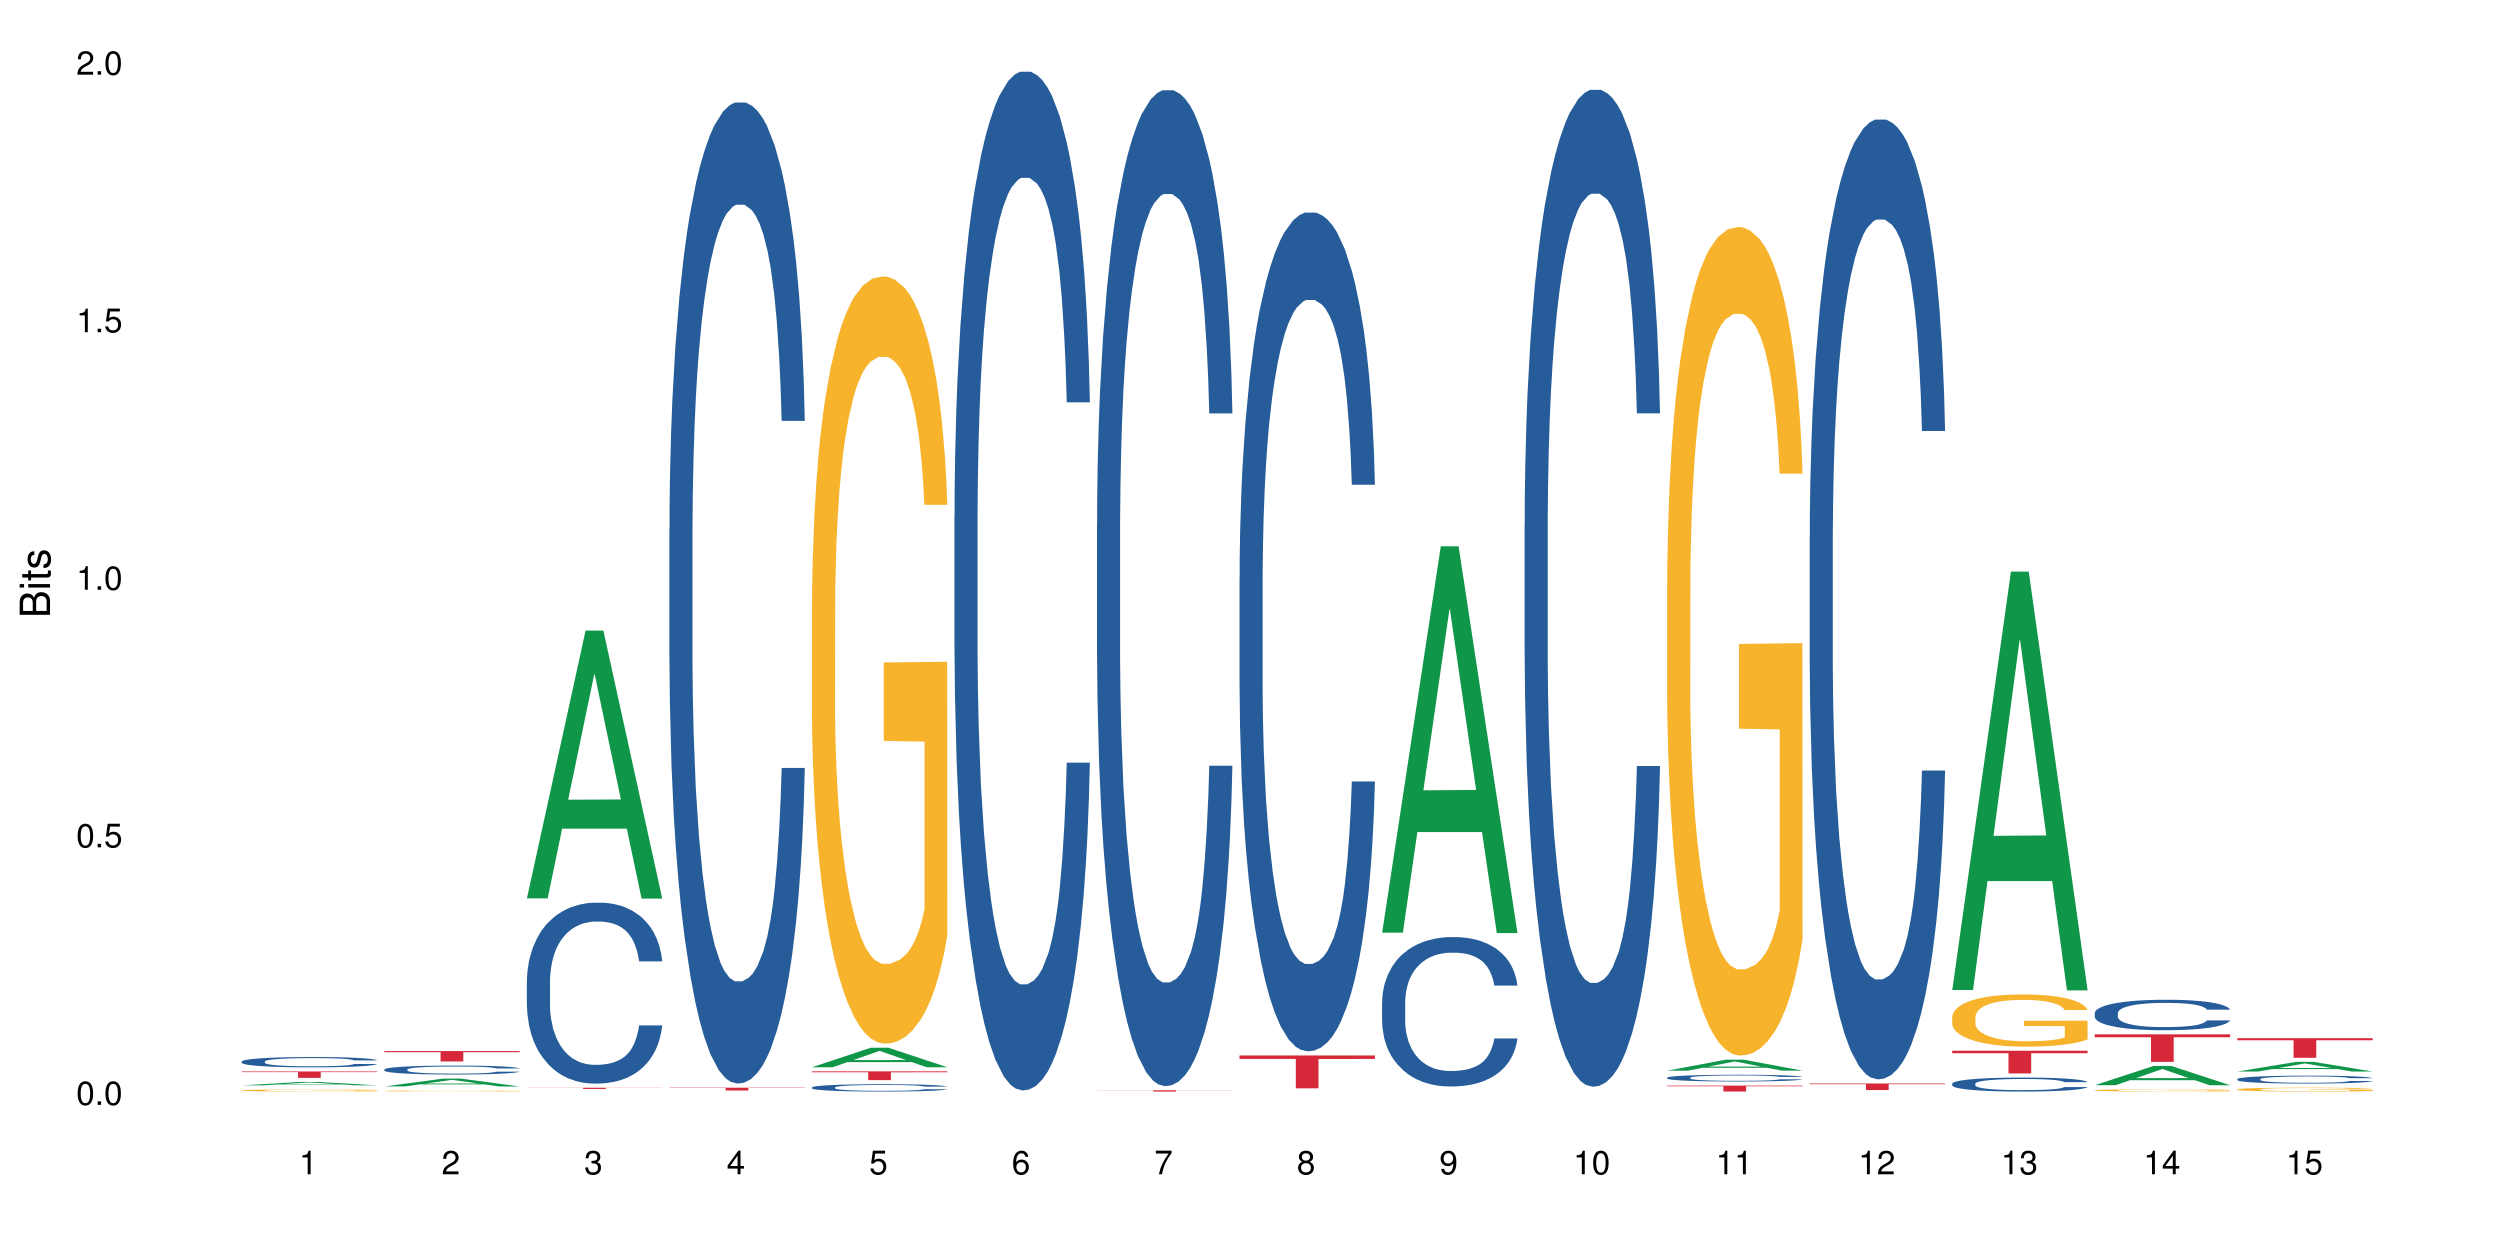 <?xml version="1.0" encoding="UTF-8"?>
<svg xmlns="http://www.w3.org/2000/svg" xmlns:xlink="http://www.w3.org/1999/xlink" width="720pt" height="360pt" viewBox="0 0 720 360" version="1.1">
<defs>
<g>
<symbol overflow="visible" id="glyph0-0">
<path style="stroke:none;" d=""/>
</symbol>
<symbol overflow="visible" id="glyph0-1">
<path style="stroke:none;" d="M 2.641 -6.797 C 2 -6.797 1.422 -6.531 1.078 -6.047 C 0.641 -5.453 0.406 -4.547 0.406 -3.297 C 0.406 -1 1.188 0.219 2.641 0.219 C 4.078 0.219 4.859 -1 4.859 -3.234 C 4.859 -4.562 4.656 -5.438 4.203 -6.047 C 3.844 -6.531 3.281 -6.797 2.641 -6.797 Z M 2.641 -6.047 C 3.547 -6.047 4 -5.125 4 -3.312 C 4 -1.375 3.562 -0.484 2.625 -0.484 C 1.734 -0.484 1.281 -1.422 1.281 -3.281 C 1.281 -5.141 1.734 -6.047 2.641 -6.047 Z M 2.641 -6.047 "/>
</symbol>
<symbol overflow="visible" id="glyph0-2">
<path style="stroke:none;" d="M 1.828 -1 L 0.828 -1 L 0.828 0 L 1.828 0 Z M 1.828 -1 "/>
</symbol>
<symbol overflow="visible" id="glyph0-3">
<path style="stroke:none;" d="M 4.562 -6.797 L 1.062 -6.797 L 0.547 -3.094 L 1.328 -3.094 C 1.719 -3.562 2.047 -3.734 2.578 -3.734 C 3.484 -3.734 4.062 -3.109 4.062 -2.094 C 4.062 -1.125 3.484 -0.531 2.578 -0.531 C 1.828 -0.531 1.375 -0.906 1.188 -1.672 L 0.328 -1.672 C 0.453 -1.109 0.547 -0.844 0.75 -0.594 C 1.125 -0.078 1.828 0.219 2.594 0.219 C 3.969 0.219 4.922 -0.781 4.922 -2.219 C 4.922 -3.562 4.031 -4.484 2.719 -4.484 C 2.25 -4.484 1.859 -4.359 1.469 -4.062 L 1.734 -5.969 L 4.562 -5.969 Z M 4.562 -6.797 "/>
</symbol>
<symbol overflow="visible" id="glyph0-4">
<path style="stroke:none;" d="M 2.484 -4.844 L 2.484 0 L 3.328 0 L 3.328 -6.797 L 2.766 -6.797 C 2.469 -5.75 2.281 -5.609 0.984 -5.453 L 0.984 -4.844 Z M 2.484 -4.844 "/>
</symbol>
<symbol overflow="visible" id="glyph0-5">
<path style="stroke:none;" d="M 4.859 -0.828 L 1.281 -0.828 C 1.359 -1.391 1.672 -1.75 2.5 -2.234 L 3.469 -2.75 C 4.406 -3.266 4.906 -3.969 4.906 -4.812 C 4.906 -5.375 4.672 -5.906 4.266 -6.266 C 3.859 -6.625 3.375 -6.797 2.719 -6.797 C 1.859 -6.797 1.219 -6.5 0.844 -5.922 C 0.609 -5.562 0.5 -5.125 0.484 -4.438 L 1.328 -4.438 C 1.359 -4.906 1.406 -5.188 1.531 -5.406 C 1.75 -5.812 2.188 -6.062 2.703 -6.062 C 3.469 -6.062 4.031 -5.516 4.031 -4.781 C 4.031 -4.25 3.719 -3.797 3.125 -3.438 L 2.234 -2.938 C 0.812 -2.141 0.406 -1.5 0.328 0 L 4.859 0 Z M 4.859 -0.828 "/>
</symbol>
<symbol overflow="visible" id="glyph0-6">
<path style="stroke:none;" d="M 2.125 -3.125 L 2.578 -3.125 C 3.516 -3.125 3.984 -2.703 3.984 -1.891 C 3.984 -1.031 3.469 -0.531 2.578 -0.531 C 1.656 -0.531 1.203 -0.984 1.156 -1.969 L 0.312 -1.969 C 0.344 -1.422 0.438 -1.078 0.609 -0.766 C 0.953 -0.109 1.625 0.219 2.547 0.219 C 3.953 0.219 4.859 -0.609 4.859 -1.906 C 4.859 -2.766 4.516 -3.25 3.703 -3.516 C 4.344 -3.766 4.656 -4.25 4.656 -4.938 C 4.656 -6.109 3.875 -6.797 2.578 -6.797 C 1.203 -6.797 0.484 -6.047 0.453 -4.609 L 1.297 -4.609 C 1.312 -5.016 1.344 -5.25 1.453 -5.453 C 1.641 -5.828 2.062 -6.062 2.594 -6.062 C 3.344 -6.062 3.797 -5.625 3.797 -4.906 C 3.797 -4.422 3.609 -4.141 3.25 -3.984 C 3.016 -3.891 2.719 -3.844 2.125 -3.844 Z M 2.125 -3.125 "/>
</symbol>
<symbol overflow="visible" id="glyph0-7">
<path style="stroke:none;" d="M 3.141 -1.625 L 3.141 0 L 3.984 0 L 3.984 -1.625 L 4.984 -1.625 L 4.984 -2.391 L 3.984 -2.391 L 3.984 -6.797 L 3.359 -6.797 L 0.266 -2.516 L 0.266 -1.625 Z M 3.141 -2.391 L 1 -2.391 L 3.141 -5.359 Z M 3.141 -2.391 "/>
</symbol>
<symbol overflow="visible" id="glyph0-8">
<path style="stroke:none;" d="M 4.781 -5.031 C 4.609 -6.141 3.891 -6.797 2.844 -6.797 C 2.094 -6.797 1.422 -6.438 1.031 -5.828 C 0.609 -5.172 0.406 -4.344 0.406 -3.094 C 0.406 -1.953 0.578 -1.234 0.984 -0.625 C 1.359 -0.078 1.953 0.219 2.703 0.219 C 3.984 0.219 4.922 -0.734 4.922 -2.078 C 4.922 -3.344 4.062 -4.234 2.844 -4.234 C 2.172 -4.234 1.641 -3.969 1.281 -3.469 C 1.281 -5.125 1.828 -6.047 2.797 -6.047 C 3.391 -6.047 3.797 -5.672 3.938 -5.031 Z M 2.734 -3.484 C 3.547 -3.484 4.062 -2.922 4.062 -2 C 4.062 -1.156 3.484 -0.531 2.703 -0.531 C 1.922 -0.531 1.328 -1.188 1.328 -2.047 C 1.328 -2.891 1.906 -3.484 2.734 -3.484 Z M 2.734 -3.484 "/>
</symbol>
<symbol overflow="visible" id="glyph0-9">
<path style="stroke:none;" d="M 4.984 -6.797 L 0.438 -6.797 L 0.438 -5.969 L 4.109 -5.969 C 2.5 -3.656 1.828 -2.234 1.328 0 L 2.219 0 C 2.594 -2.172 3.453 -4.047 4.984 -6.094 Z M 4.984 -6.797 "/>
</symbol>
<symbol overflow="visible" id="glyph0-10">
<path style="stroke:none;" d="M 3.75 -3.578 C 4.453 -4 4.688 -4.344 4.688 -4.984 C 4.688 -6.047 3.844 -6.797 2.641 -6.797 C 1.438 -6.797 0.594 -6.047 0.594 -4.984 C 0.594 -4.359 0.828 -4.016 1.516 -3.578 C 0.734 -3.203 0.359 -2.641 0.359 -1.891 C 0.359 -0.641 1.297 0.219 2.641 0.219 C 3.984 0.219 4.922 -0.641 4.922 -1.875 C 4.922 -2.641 4.531 -3.203 3.75 -3.578 Z M 2.641 -6.047 C 3.359 -6.047 3.812 -5.625 3.812 -4.969 C 3.812 -4.344 3.344 -3.922 2.641 -3.922 C 1.922 -3.922 1.453 -4.344 1.453 -4.984 C 1.453 -5.625 1.922 -6.047 2.641 -6.047 Z M 2.641 -3.203 C 3.484 -3.203 4.062 -2.672 4.062 -1.875 C 4.062 -1.062 3.484 -0.531 2.625 -0.531 C 1.797 -0.531 1.219 -1.078 1.219 -1.875 C 1.219 -2.672 1.797 -3.203 2.641 -3.203 Z M 2.641 -3.203 "/>
</symbol>
<symbol overflow="visible" id="glyph0-11">
<path style="stroke:none;" d="M 0.516 -1.547 C 0.672 -0.438 1.406 0.219 2.438 0.219 C 3.188 0.219 3.859 -0.141 4.266 -0.75 C 4.688 -1.406 4.891 -2.25 4.891 -3.484 C 4.891 -4.625 4.703 -5.359 4.312 -5.953 C 3.938 -6.5 3.344 -6.797 2.594 -6.797 C 1.297 -6.797 0.359 -5.844 0.359 -4.516 C 0.359 -3.25 1.234 -2.344 2.453 -2.344 C 3.094 -2.344 3.562 -2.578 4.016 -3.109 C 4 -1.453 3.469 -0.531 2.5 -0.531 C 1.906 -0.531 1.484 -0.906 1.359 -1.547 Z M 2.578 -6.062 C 3.375 -6.062 3.969 -5.406 3.969 -4.531 C 3.969 -3.688 3.375 -3.094 2.547 -3.094 C 1.734 -3.094 1.234 -3.672 1.234 -4.578 C 1.234 -5.438 1.797 -6.062 2.578 -6.062 Z M 2.578 -6.062 "/>
</symbol>
<symbol overflow="visible" id="glyph1-0">
<path style="stroke:none;" d=""/>
</symbol>
<symbol overflow="visible" id="glyph1-1">
<path style="stroke:none;" d="M 0 -0.953 L 0 -4.891 C 0 -5.719 -0.234 -6.344 -0.734 -6.797 C -1.188 -7.234 -1.812 -7.469 -2.5 -7.469 C -3.547 -7.469 -4.188 -7 -4.625 -5.875 C -4.984 -6.672 -5.641 -7.094 -6.531 -7.094 C -7.156 -7.094 -7.734 -6.859 -8.141 -6.391 C -8.562 -5.938 -8.75 -5.344 -8.75 -4.5 L -8.75 -0.953 Z M -4.984 -2.062 L -7.766 -2.062 L -7.766 -4.219 C -7.766 -4.844 -7.688 -5.203 -7.453 -5.5 C -7.219 -5.812 -6.859 -5.969 -6.375 -5.969 C -5.906 -5.969 -5.531 -5.812 -5.297 -5.5 C -5.062 -5.203 -4.984 -4.844 -4.984 -4.219 Z M -0.984 -2.062 L -4 -2.062 L -4 -4.781 C -4 -5.328 -3.859 -5.688 -3.578 -5.953 C -3.297 -6.219 -2.922 -6.359 -2.484 -6.359 C -2.062 -6.359 -1.688 -6.219 -1.406 -5.953 C -1.109 -5.688 -0.984 -5.328 -0.984 -4.781 Z M -0.984 -2.062 "/>
</symbol>
<symbol overflow="visible" id="glyph1-2">
<path style="stroke:none;" d="M -6.281 -1.797 L -6.281 -0.797 L 0 -0.797 L 0 -1.797 Z M -8.75 -1.797 L -8.75 -0.797 L -7.484 -0.797 L -7.484 -1.797 Z M -8.75 -1.797 "/>
</symbol>
<symbol overflow="visible" id="glyph1-3">
<path style="stroke:none;" d="M -6.281 -3.047 L -6.281 -2.016 L -8.016 -2.016 L -8.016 -1.016 L -6.281 -1.016 L -6.281 -0.172 L -5.469 -0.172 L -5.469 -1.016 L -0.719 -1.016 C -0.078 -1.016 0.281 -1.453 0.281 -2.234 C 0.281 -2.469 0.25 -2.719 0.188 -3.047 L -0.641 -3.047 C -0.609 -2.922 -0.594 -2.766 -0.594 -2.562 C -0.594 -2.141 -0.719 -2.016 -1.156 -2.016 L -5.469 -2.016 L -5.469 -3.047 Z M -6.281 -3.047 "/>
</symbol>
<symbol overflow="visible" id="glyph1-4">
<path style="stroke:none;" d="M -4.531 -5.25 C -5.766 -5.25 -6.469 -4.422 -6.469 -2.969 C -6.469 -1.516 -5.719 -0.562 -4.547 -0.562 C -3.562 -0.562 -3.094 -1.062 -2.734 -2.562 L -2.516 -3.484 C -2.344 -4.188 -2.094 -4.469 -1.625 -4.469 C -1.047 -4.469 -0.641 -3.875 -0.641 -3 C -0.641 -2.453 -0.797 -2 -1.062 -1.75 C -1.25 -1.594 -1.422 -1.531 -1.875 -1.469 L -1.875 -0.406 C -0.422 -0.453 0.281 -1.266 0.281 -2.922 C 0.281 -4.5 -0.5 -5.516 -1.719 -5.516 C -2.656 -5.516 -3.172 -4.984 -3.469 -3.734 L -3.703 -2.766 C -3.891 -1.953 -4.156 -1.609 -4.594 -1.609 C -5.172 -1.609 -5.547 -2.125 -5.547 -2.938 C -5.547 -3.75 -5.203 -4.172 -4.531 -4.203 Z M -4.531 -5.25 "/>
</symbol>
</g>
</defs>
<g id="surface90251">
<rect x="0" y="0" width="720" height="360" style="fill:rgb(100%,100%,100%);fill-opacity:1;stroke:none;"/>
<path style=" stroke:none;fill-rule:nonzero;fill:rgb(6.275%,58.824%,28.235%);fill-opacity:1;" d="M 69.629 312.582 L 69.672 312.582 L 86.547 311.598 L 91.672 311.598 L 108.629 312.582 L 102.668 312.582 L 98.418 312.324 L 79.797 312.324 L 75.629 312.582 L 69.629 312.582 L 81.586 312.219 L 96.711 312.219 L 89.172 311.758 L 89.004 311.758 L 81.547 312.219 L 81.586 312.219 Z M 69.629 312.582 "/>
<path style=" stroke:none;fill-rule:nonzero;fill:rgb(14.51%,36.078%,60%);fill-opacity:1;" d="M 69.629 305.719 L 69.676 305.715 L 69.676 305.648 L 69.82 305.547 L 70.152 305.418 L 70.484 305.328 L 71.34 305.168 L 72.531 305.012 L 73.766 304.895 L 74.672 304.824 L 75.48 304.77 L 77.332 304.668 L 78.523 304.617 L 79.809 304.57 L 81.375 304.523 L 82.52 304.496 L 85.086 304.453 L 86.988 304.434 L 88.461 304.426 L 91.648 304.426 L 93.551 304.438 L 94.93 304.449 L 96.453 304.473 L 97.738 304.496 L 99.973 304.555 L 101.969 304.633 L 102.871 304.676 L 104.301 304.762 L 105.395 304.84 L 106.156 304.91 L 107.012 305.012 L 107.77 305.133 L 108.344 305.273 L 108.629 305.391 L 101.969 305.391 L 101.637 305.281 L 101.258 305.195 L 100.543 305.086 L 99.828 305.008 L 98.832 304.93 L 97.926 304.875 L 96.691 304.824 L 95.598 304.793 L 94.453 304.77 L 93.359 304.75 L 91.27 304.734 L 88.844 304.734 L 87.938 304.742 L 86.086 304.762 L 85.086 304.781 L 83.66 304.82 L 82.66 304.855 L 81.473 304.91 L 80.664 304.957 L 79.664 305.027 L 78.949 305.09 L 78.141 305.176 L 77.668 305.246 L 77.238 305.32 L 76.859 305.41 L 76.574 305.508 L 76.383 305.605 L 76.289 305.703 L 76.289 306.125 L 76.383 306.223 L 76.621 306.336 L 77.238 306.5 L 78.141 306.645 L 79.188 306.758 L 80.188 306.84 L 80.758 306.879 L 81.52 306.922 L 82.707 306.977 L 84.422 307.031 L 85.418 307.051 L 86.941 307.074 L 88.512 307.086 L 90.602 307.086 L 92.457 307.074 L 93.695 307.059 L 94.977 307.039 L 96.738 306.992 L 97.832 306.949 L 98.781 306.898 L 99.496 306.848 L 99.973 306.801 L 100.684 306.719 L 101.258 306.625 L 101.684 306.531 L 101.969 306.438 L 108.629 306.438 L 108.344 306.547 L 107.914 306.652 L 107.484 306.73 L 106.82 306.828 L 106.059 306.91 L 104.965 307.008 L 104.062 307.07 L 102.871 307.137 L 101.777 307.188 L 100.59 307.234 L 98.832 307.289 L 97.688 307.316 L 96.453 307.34 L 94.977 307.363 L 93.125 307.379 L 91.125 307.391 L 89.27 307.395 L 87.273 307.387 L 85.801 307.379 L 83.848 307.352 L 81.426 307.305 L 79.664 307.254 L 78.285 307.203 L 77.098 307.148 L 75.766 307.074 L 74.051 306.953 L 73.008 306.863 L 72.293 306.785 L 71.484 306.68 L 70.914 306.586 L 70.246 306.434 L 69.773 306.242 L 69.629 306.094 Z M 69.629 305.719 "/>
<path style=" stroke:none;fill-rule:nonzero;fill:rgb(96.863%,70.196%,16.863%);fill-opacity:1;" d="M 69.629 314.023 L 69.676 314.023 L 69.676 314.012 L 69.867 313.988 L 70.344 313.953 L 70.961 313.922 L 71.625 313.902 L 72.055 313.891 L 72.77 313.875 L 73.387 313.859 L 74.957 313.836 L 76.953 313.812 L 78.047 313.801 L 79.285 313.793 L 81.043 313.781 L 81.852 313.777 L 84.324 313.77 L 87.133 313.766 L 90.223 313.762 L 91.648 313.762 L 93.598 313.766 L 96.262 313.773 L 97.785 313.777 L 98.973 313.781 L 100.211 313.789 L 101.73 313.801 L 103.16 313.812 L 105.441 313.844 L 106.391 313.863 L 107.199 313.883 L 107.914 313.906 L 108.344 313.926 L 108.629 313.945 L 102.016 313.945 L 101.637 313.926 L 101.207 313.91 L 100.496 313.891 L 99.066 313.867 L 97.738 313.852 L 96.594 313.844 L 95.168 313.836 L 93.789 313.832 L 92.219 313.828 L 88.746 313.828 L 86.465 313.832 L 85.133 313.836 L 84.184 313.84 L 82.852 313.848 L 82.043 313.855 L 81.566 313.859 L 80.141 313.875 L 79.188 313.891 L 78.664 313.902 L 78 313.918 L 77.523 313.934 L 77 313.957 L 76.715 313.973 L 76.336 314.012 L 76.289 314.109 L 76.43 314.133 L 76.715 314.152 L 77.098 314.176 L 77.668 314.195 L 78.238 314.211 L 79.234 314.234 L 80.094 314.246 L 80.758 314.258 L 82.043 314.273 L 82.566 314.277 L 83.801 314.285 L 85.086 314.293 L 86.656 314.301 L 87.844 314.305 L 89.746 314.309 L 92.172 314.309 L 95.027 314.305 L 96.832 314.301 L 98.07 314.297 L 98.879 314.293 L 99.875 314.285 L 100.59 314.281 L 101.258 314.273 L 102.062 314.266 L 102.062 314.133 L 90.316 314.129 L 90.316 314.07 L 108.578 314.066 L 108.629 314.285 L 107.629 314.301 L 106.391 314.316 L 105.203 314.324 L 103.965 314.336 L 102.207 314.344 L 100.781 314.352 L 98.594 314.359 L 96.594 314.363 L 94.504 314.367 L 92.648 314.371 L 88.512 314.371 L 86.418 314.367 L 84.754 314.363 L 83.23 314.355 L 81.711 314.348 L 79.809 314.336 L 78.57 314.328 L 77.285 314.316 L 76.004 314.301 L 74.859 314.289 L 74.102 314.277 L 73.34 314.262 L 72.531 314.246 L 71.77 314.227 L 71.199 314.211 L 70.676 314.191 L 70.297 314.172 L 69.914 314.148 L 69.723 314.125 L 69.629 314.109 Z M 69.629 314.023 "/>
<path style=" stroke:none;fill-rule:nonzero;fill:rgb(83.922%,15.686%,22.353%);fill-opacity:1;" d="M 69.629 308.574 L 108.629 308.574 L 108.629 308.77 L 92.375 308.773 L 92.375 310.418 L 85.836 310.418 L 85.836 308.773 L 85.742 308.77 L 69.629 308.77 Z M 69.629 308.574 "/>
<path style=" stroke:none;fill-rule:nonzero;fill:rgb(6.275%,58.824%,28.235%);fill-opacity:1;" d="M 110.68 312.891 L 110.723 312.891 L 127.598 310.641 L 132.719 310.641 L 149.68 312.895 L 143.719 312.895 L 139.469 312.305 L 120.848 312.305 L 116.68 312.891 L 110.68 312.891 L 122.637 312.062 L 137.762 312.059 L 130.223 311.008 L 130.137 311.008 L 130.055 311.012 L 122.598 312.059 L 122.637 312.062 Z M 110.68 312.891 "/>
<path style=" stroke:none;fill-rule:nonzero;fill:rgb(14.51%,36.078%,60%);fill-opacity:1;" d="M 110.68 308.008 L 110.727 308.008 L 110.727 307.949 L 110.871 307.859 L 111.203 307.75 L 111.535 307.672 L 112.391 307.531 L 113.582 307.398 L 114.816 307.297 L 115.723 307.234 L 116.531 307.188 L 118.383 307.102 L 119.574 307.055 L 120.859 307.016 L 122.426 306.977 L 123.57 306.953 L 126.137 306.914 L 128.039 306.898 L 129.512 306.891 L 132.699 306.891 L 134.602 306.898 L 135.98 306.91 L 137.504 306.93 L 138.789 306.953 L 141.023 307.004 L 143.02 307.07 L 143.922 307.105 L 145.352 307.18 L 146.445 307.25 L 147.207 307.312 L 148.062 307.398 L 148.82 307.504 L 149.395 307.625 L 149.68 307.727 L 143.02 307.727 L 142.688 307.633 L 142.305 307.559 L 141.594 307.461 L 140.879 307.395 L 139.883 307.324 L 138.977 307.281 L 137.742 307.234 L 136.648 307.207 L 135.504 307.188 L 134.41 307.172 L 132.32 307.16 L 129.895 307.16 L 128.988 307.164 L 127.137 307.184 L 126.137 307.199 L 124.711 307.23 L 123.711 307.262 L 122.523 307.309 L 121.715 307.348 L 120.715 307.41 L 120 307.465 L 119.191 307.543 L 118.719 307.602 L 118.289 307.668 L 117.91 307.742 L 117.625 307.824 L 117.434 307.914 L 117.34 307.996 L 117.34 308.363 L 117.434 308.445 L 117.672 308.543 L 118.289 308.688 L 119.191 308.812 L 120.238 308.91 L 121.238 308.98 L 121.809 309.016 L 122.57 309.051 L 123.758 309.098 L 125.473 309.145 L 126.469 309.164 L 127.992 309.184 L 129.562 309.191 L 131.652 309.191 L 133.508 309.184 L 134.746 309.172 L 136.027 309.152 L 137.789 309.113 L 138.883 309.074 L 139.832 309.031 L 140.547 308.988 L 141.023 308.949 L 141.734 308.875 L 142.305 308.797 L 142.734 308.715 L 143.02 308.633 L 149.68 308.633 L 149.395 308.727 L 148.965 308.82 L 148.535 308.887 L 147.871 308.969 L 147.109 309.043 L 146.016 309.125 L 145.113 309.18 L 143.922 309.238 L 142.828 309.281 L 141.641 309.324 L 139.883 309.371 L 138.738 309.395 L 137.504 309.414 L 136.027 309.434 L 134.176 309.449 L 132.176 309.457 L 130.32 309.461 L 128.324 309.457 L 126.852 309.445 L 124.898 309.426 L 122.473 309.383 L 120.715 309.34 L 119.336 309.293 L 118.148 309.246 L 116.816 309.184 L 115.102 309.082 L 114.059 309 L 113.344 308.934 L 112.535 308.844 L 111.965 308.762 L 111.297 308.629 L 110.824 308.461 L 110.68 308.332 Z M 110.68 308.008 "/>
<path style=" stroke:none;fill-rule:nonzero;fill:rgb(96.863%,70.196%,16.863%);fill-opacity:1;" d="M 110.68 314.199 L 110.727 314.199 L 110.727 314.195 L 110.918 314.184 L 111.395 314.168 L 112.012 314.152 L 112.676 314.141 L 113.105 314.137 L 113.82 314.129 L 114.438 314.121 L 116.008 314.109 L 118.004 314.098 L 119.098 314.094 L 120.336 314.09 L 122.094 314.082 L 122.902 314.082 L 125.375 314.078 L 128.18 314.074 L 134.648 314.074 L 137.312 314.078 L 138.836 314.082 L 140.023 314.082 L 141.262 314.086 L 142.781 314.094 L 144.207 314.098 L 145.352 314.105 L 146.492 314.113 L 147.441 314.121 L 148.25 314.133 L 148.965 314.145 L 149.395 314.152 L 149.68 314.16 L 143.066 314.16 L 142.688 314.152 L 142.258 314.145 L 141.547 314.137 L 140.832 314.129 L 140.117 314.125 L 138.789 314.117 L 137.645 314.113 L 136.219 314.109 L 134.84 314.105 L 127.516 314.105 L 126.184 314.109 L 125.234 314.109 L 123.902 314.113 L 123.094 314.117 L 122.617 314.121 L 121.191 314.129 L 120.238 314.137 L 119.715 314.141 L 119.051 314.148 L 118.574 314.156 L 118.051 314.168 L 117.766 314.176 L 117.387 314.195 L 117.34 314.242 L 117.48 314.254 L 117.766 314.266 L 118.148 314.273 L 118.719 314.285 L 119.289 314.293 L 120.285 314.305 L 121.145 314.309 L 121.809 314.316 L 123.094 314.324 L 123.617 314.324 L 124.852 314.328 L 126.137 314.332 L 127.707 314.336 L 128.895 314.34 L 136.078 314.34 L 137.883 314.336 L 139.121 314.332 L 139.93 314.332 L 140.926 314.328 L 141.641 314.324 L 142.305 314.324 L 143.113 314.32 L 143.113 314.254 L 131.367 314.254 L 131.367 314.223 L 149.629 314.223 L 149.68 314.328 L 148.68 314.336 L 147.441 314.344 L 146.254 314.348 L 145.016 314.352 L 143.258 314.359 L 141.832 314.363 L 139.645 314.367 L 137.645 314.367 L 135.555 314.371 L 129.562 314.371 L 127.469 314.367 L 125.805 314.367 L 124.281 314.363 L 122.762 314.359 L 120.859 314.355 L 119.621 314.352 L 118.336 314.344 L 117.055 314.336 L 115.91 314.328 L 115.152 314.324 L 114.391 314.316 L 113.582 314.309 L 112.82 314.301 L 112.25 314.293 L 111.727 314.281 L 111.348 314.273 L 110.965 314.262 L 110.773 314.25 L 110.68 314.242 Z M 110.68 314.199 "/>
<path style=" stroke:none;fill-rule:nonzero;fill:rgb(83.922%,15.686%,22.353%);fill-opacity:1;" d="M 110.68 302.715 L 149.68 302.715 L 149.68 303.035 L 133.426 303.039 L 133.426 305.711 L 126.887 305.711 L 126.887 303.043 L 126.793 303.035 L 110.68 303.035 Z M 110.68 302.715 "/>
<path style=" stroke:none;fill-rule:nonzero;fill:rgb(6.275%,58.824%,28.235%);fill-opacity:1;" d="M 151.73 258.73 L 151.773 258.656 L 168.648 181.609 L 173.77 181.609 L 190.73 258.805 L 184.77 258.805 L 180.52 238.652 L 161.898 238.652 L 157.73 258.73 L 151.73 258.73 L 163.688 230.316 L 178.812 230.246 L 171.27 194.223 L 171.188 194.148 L 171.105 194.367 L 163.648 230.246 L 163.688 230.316 Z M 151.73 258.73 "/>
<path style=" stroke:none;fill-rule:nonzero;fill:rgb(14.51%,36.078%,60%);fill-opacity:1;" d="M 151.73 282.656 L 151.777 282.605 L 151.777 281.465 L 151.922 279.652 L 152.254 277.367 L 152.586 275.797 L 153.441 272.984 L 154.633 270.27 L 155.867 268.176 L 156.773 266.938 L 157.582 265.984 L 159.434 264.223 L 160.625 263.316 L 161.91 262.508 L 163.477 261.699 L 164.617 261.223 L 167.188 260.457 L 169.09 260.125 L 170.562 259.984 L 173.75 259.984 L 175.652 260.172 L 177.031 260.41 L 178.555 260.793 L 179.84 261.223 L 182.074 262.27 L 184.07 263.602 L 184.973 264.363 L 186.402 265.84 L 187.496 267.27 L 188.254 268.508 L 189.113 270.27 L 189.871 272.414 L 190.445 274.844 L 190.73 276.891 L 184.07 276.891 L 183.738 274.984 L 183.355 273.508 L 182.645 271.559 L 181.93 270.176 L 180.934 268.793 L 180.027 267.891 L 178.793 266.984 L 177.699 266.414 L 176.555 265.984 L 175.461 265.699 L 173.371 265.414 L 170.945 265.414 L 170.039 265.508 L 168.188 265.891 L 167.188 266.223 L 165.762 266.891 L 164.762 267.508 L 163.574 268.461 L 162.766 269.27 L 161.766 270.508 L 161.051 271.605 L 160.242 273.176 L 159.77 274.367 L 159.34 275.699 L 158.961 277.273 L 158.676 278.941 L 158.484 280.703 L 158.391 282.418 L 158.391 289.801 L 158.484 291.516 L 158.723 293.516 L 159.34 296.418 L 160.242 298.945 L 161.289 300.945 L 162.289 302.375 L 162.859 303.039 L 163.621 303.801 L 164.809 304.754 L 166.52 305.707 L 167.52 306.09 L 169.043 306.469 L 170.613 306.66 L 172.703 306.66 L 174.559 306.469 L 175.797 306.23 L 177.078 305.852 L 178.84 305.039 L 179.934 304.277 L 180.883 303.375 L 181.598 302.469 L 182.074 301.707 L 182.785 300.23 L 183.355 298.609 L 183.785 296.945 L 184.07 295.324 L 190.73 295.324 L 190.445 297.23 L 190.016 299.086 L 189.586 300.469 L 188.922 302.137 L 188.16 303.613 L 187.066 305.277 L 186.164 306.375 L 184.973 307.566 L 183.879 308.469 L 182.691 309.281 L 180.934 310.234 L 179.789 310.707 L 178.555 311.137 L 177.078 311.52 L 175.227 311.852 L 173.227 312.043 L 171.371 312.09 L 169.375 311.996 L 167.902 311.805 L 165.949 311.375 L 163.523 310.52 L 161.766 309.613 L 160.387 308.707 L 159.199 307.754 L 157.867 306.469 L 156.152 304.375 L 155.105 302.754 L 154.395 301.422 L 153.586 299.562 L 153.016 297.895 L 152.348 295.23 L 151.875 291.848 L 151.73 289.227 Z M 151.73 282.656 "/>
<path style=" stroke:none;fill-rule:nonzero;fill:rgb(83.922%,15.686%,22.353%);fill-opacity:1;" d="M 151.73 313.27 L 190.73 313.27 L 190.73 313.305 L 174.477 313.305 L 174.477 313.609 L 167.938 313.609 L 167.938 313.309 L 167.84 313.305 L 151.73 313.305 Z M 151.73 313.27 "/>
<path style=" stroke:none;fill-rule:nonzero;fill:rgb(14.51%,36.078%,60%);fill-opacity:1;" d="M 192.781 152.465 L 192.828 152.207 L 192.828 146.008 L 192.973 136.191 L 193.305 123.797 L 193.637 115.273 L 194.492 100.035 L 195.684 85.312 L 196.918 73.949 L 197.824 67.234 L 198.633 62.07 L 200.484 52.512 L 201.676 47.605 L 202.957 43.215 L 204.527 38.824 L 205.668 36.242 L 208.238 32.109 L 210.141 30.301 L 211.613 29.527 L 214.801 29.527 L 216.703 30.559 L 218.082 31.852 L 219.605 33.918 L 220.887 36.242 L 223.125 41.922 L 225.121 49.156 L 226.023 53.289 L 227.453 61.293 L 228.547 69.043 L 229.305 75.758 L 230.164 85.312 L 230.922 96.938 L 231.496 110.109 L 231.781 121.215 L 225.121 121.215 L 224.789 110.883 L 224.406 102.875 L 223.695 92.285 L 222.98 84.797 L 221.984 77.309 L 221.078 72.398 L 219.844 67.492 L 218.75 64.395 L 217.605 62.07 L 216.512 60.52 L 214.422 58.969 L 211.996 58.969 L 211.09 59.484 L 209.238 61.551 L 208.238 63.359 L 206.812 66.977 L 205.812 70.332 L 204.625 75.5 L 203.816 79.891 L 202.816 86.605 L 202.102 92.547 L 201.293 101.066 L 200.82 107.523 L 200.391 114.758 L 200.012 123.281 L 199.727 132.32 L 199.535 141.875 L 199.441 151.172 L 199.441 191.203 L 199.535 200.504 L 199.773 211.352 L 200.391 227.105 L 201.293 240.793 L 202.34 251.641 L 203.34 259.391 L 203.91 263.004 L 204.672 267.137 L 205.859 272.301 L 207.57 277.469 L 208.57 279.535 L 210.094 281.602 L 211.664 282.633 L 213.754 282.633 L 215.609 281.602 L 216.848 280.309 L 218.129 278.242 L 219.891 273.852 L 220.984 269.719 L 221.934 264.812 L 222.648 259.906 L 223.125 255.773 L 223.836 247.766 L 224.406 238.984 L 224.836 229.945 L 225.121 221.164 L 231.781 221.164 L 231.496 231.496 L 231.066 241.566 L 230.637 249.059 L 229.973 258.098 L 229.211 266.105 L 228.117 275.145 L 227.215 281.082 L 226.023 287.539 L 224.93 292.449 L 223.742 296.84 L 221.984 302.004 L 220.84 304.586 L 219.605 306.91 L 218.129 308.977 L 216.277 310.785 L 214.277 311.816 L 212.422 312.078 L 210.426 311.559 L 208.953 310.527 L 207 308.203 L 204.574 303.555 L 202.816 298.645 L 201.438 293.738 L 200.25 288.574 L 198.918 281.602 L 197.203 270.234 L 196.156 261.453 L 195.445 254.223 L 194.637 244.152 L 194.066 235.109 L 193.398 220.648 L 192.926 202.312 L 192.781 188.105 Z M 192.781 152.465 "/>
<path style=" stroke:none;fill-rule:nonzero;fill:rgb(83.922%,15.686%,22.353%);fill-opacity:1;" d="M 192.781 313.258 L 231.781 313.258 L 231.781 313.344 L 215.527 313.344 L 215.527 314.066 L 208.988 314.066 L 208.988 313.344 L 192.781 313.344 Z M 192.781 313.258 "/>
<path style=" stroke:none;fill-rule:nonzero;fill:rgb(6.275%,58.824%,28.235%);fill-opacity:1;" d="M 233.832 307.363 L 233.875 307.359 L 250.746 301.754 L 255.871 301.754 L 272.832 307.371 L 266.871 307.371 L 262.621 305.902 L 244 305.902 L 239.832 307.363 L 233.832 307.363 L 245.789 305.297 L 260.914 305.293 L 253.371 302.672 L 253.289 302.668 L 253.207 302.684 L 245.75 305.293 L 245.789 305.297 Z M 233.832 307.363 "/>
<path style=" stroke:none;fill-rule:nonzero;fill:rgb(14.51%,36.078%,60%);fill-opacity:1;" d="M 233.832 313.176 L 233.879 313.176 L 233.879 313.129 L 234.023 313.055 L 234.355 312.961 L 234.688 312.898 L 235.543 312.785 L 236.734 312.672 L 237.969 312.59 L 238.875 312.539 L 239.684 312.5 L 241.535 312.43 L 242.727 312.391 L 244.008 312.359 L 245.578 312.324 L 246.719 312.305 L 249.289 312.273 L 251.191 312.262 L 252.664 312.254 L 255.852 312.254 L 257.754 312.262 L 259.133 312.273 L 260.656 312.289 L 261.938 312.305 L 264.176 312.348 L 266.172 312.402 L 267.074 312.434 L 268.504 312.492 L 269.598 312.551 L 270.355 312.602 L 271.215 312.672 L 271.973 312.762 L 272.543 312.859 L 272.832 312.941 L 266.172 312.941 L 265.84 312.863 L 265.457 312.805 L 264.746 312.727 L 264.031 312.668 L 263.031 312.613 L 262.129 312.578 L 260.895 312.539 L 259.801 312.516 L 258.656 312.5 L 257.562 312.488 L 255.473 312.477 L 253.047 312.477 L 252.141 312.48 L 250.289 312.496 L 249.289 312.508 L 247.863 312.535 L 246.863 312.562 L 245.676 312.602 L 244.867 312.633 L 243.867 312.684 L 243.152 312.727 L 242.344 312.793 L 241.871 312.84 L 241.441 312.895 L 241.062 312.957 L 240.777 313.023 L 240.586 313.098 L 240.492 313.168 L 240.492 313.465 L 240.586 313.535 L 240.824 313.617 L 241.441 313.734 L 242.344 313.836 L 243.391 313.918 L 244.391 313.977 L 244.961 314.004 L 245.723 314.035 L 246.91 314.074 L 248.621 314.113 L 249.621 314.129 L 251.145 314.141 L 252.711 314.148 L 254.805 314.148 L 256.66 314.141 L 257.898 314.133 L 259.18 314.117 L 260.941 314.086 L 262.035 314.055 L 262.984 314.016 L 263.699 313.98 L 264.176 313.949 L 264.887 313.891 L 265.457 313.824 L 265.887 313.758 L 266.172 313.691 L 272.832 313.691 L 272.543 313.766 L 272.117 313.844 L 271.688 313.898 L 271.023 313.965 L 270.262 314.027 L 269.168 314.094 L 268.266 314.141 L 267.074 314.188 L 265.98 314.223 L 264.793 314.258 L 263.031 314.297 L 261.891 314.316 L 260.656 314.332 L 259.18 314.348 L 257.324 314.359 L 255.328 314.367 L 253.473 314.371 L 251.477 314.367 L 250.004 314.359 L 248.051 314.34 L 245.625 314.309 L 243.867 314.27 L 242.488 314.234 L 241.297 314.195 L 239.969 314.141 L 238.254 314.059 L 237.207 313.992 L 236.496 313.938 L 235.688 313.863 L 235.117 313.793 L 234.449 313.688 L 233.977 313.551 L 233.832 313.441 Z M 233.832 313.176 "/>
<path style=" stroke:none;fill-rule:nonzero;fill:rgb(96.863%,70.196%,16.863%);fill-opacity:1;" d="M 233.832 174.238 L 233.879 174.035 L 233.879 170 L 234.07 160.918 L 234.547 148.406 L 235.164 138.113 L 235.828 130.039 L 236.258 125.801 L 236.973 119.746 L 237.59 115.309 L 239.16 106.227 L 241.156 97.75 L 242.25 94.117 L 243.488 90.688 L 245.246 86.852 L 246.055 85.438 L 248.527 82.211 L 251.332 80.191 L 254.426 79.586 L 255.852 79.789 L 257.801 80.594 L 260.465 82.816 L 261.988 84.832 L 263.176 86.852 L 264.414 89.477 L 265.934 93.512 L 267.359 98.355 L 268.504 103.199 L 269.645 109.254 L 270.594 115.711 L 271.402 122.773 L 272.117 131.25 L 272.543 138.316 L 272.832 145.379 L 266.219 145.379 L 265.84 138.316 L 265.41 132.867 L 264.699 126.207 L 263.984 121.363 L 263.27 117.527 L 261.938 112.281 L 260.797 109.051 L 259.371 106.227 L 257.992 104.41 L 256.422 103.199 L 255.473 102.797 L 252.949 102.797 L 250.668 104.207 L 249.336 105.824 L 248.387 107.438 L 247.055 110.465 L 246.246 112.887 L 245.77 114.5 L 244.344 120.758 L 243.391 126.406 L 242.867 130.242 L 242.203 136.297 L 241.727 141.746 L 241.203 149.82 L 240.918 155.871 L 240.539 169.598 L 240.492 205.922 L 240.633 213.594 L 240.918 221.867 L 241.297 229.133 L 241.871 236.801 L 242.441 242.652 L 243.438 250.523 L 244.297 255.773 L 244.961 259.203 L 246.246 264.652 L 246.77 266.469 L 248.004 270.102 L 249.289 272.926 L 250.859 275.348 L 252.047 276.559 L 253.949 277.566 L 256.375 277.566 L 259.227 276.355 L 261.035 274.742 L 262.273 273.129 L 263.082 271.715 L 264.078 269.496 L 264.793 267.477 L 265.457 265.258 L 266.266 261.828 L 266.266 213.594 L 254.52 213.391 L 254.52 190.785 L 272.781 190.586 L 272.832 269.496 L 271.832 274.945 L 270.594 280.191 L 269.406 284.227 L 268.168 287.66 L 266.41 291.492 L 264.984 293.914 L 262.797 296.742 L 260.797 298.559 L 258.707 299.77 L 256.852 300.375 L 254.664 300.574 L 252.711 300.172 L 250.621 298.961 L 248.957 297.348 L 247.434 295.328 L 245.91 292.703 L 244.008 288.465 L 242.773 285.035 L 241.488 280.797 L 240.203 275.75 L 239.062 270.305 L 238.301 266.066 L 237.543 261.223 L 236.734 255.168 L 235.973 248.305 L 235.402 242.047 L 234.879 234.984 L 234.496 228.324 L 234.117 219.242 L 233.926 211.977 L 233.832 205.723 Z M 233.832 174.238 "/>
<path style=" stroke:none;fill-rule:nonzero;fill:rgb(83.922%,15.686%,22.353%);fill-opacity:1;" d="M 233.832 308.551 L 272.832 308.551 L 272.832 308.82 L 256.578 308.824 L 256.578 311.078 L 250.039 311.078 L 250.039 308.824 L 249.941 308.82 L 233.832 308.82 Z M 233.832 308.551 "/>
<path style=" stroke:none;fill-rule:nonzero;fill:rgb(14.51%,36.078%,60%);fill-opacity:1;" d="M 274.883 148.316 L 274.93 148.051 L 274.93 141.613 L 275.074 131.422 L 275.406 118.551 L 275.738 109.699 L 276.594 93.875 L 277.785 78.59 L 279.02 66.789 L 279.926 59.816 L 280.734 54.453 L 282.586 44.531 L 283.777 39.438 L 285.059 34.875 L 286.629 30.316 L 287.77 27.637 L 290.34 23.344 L 292.242 21.469 L 293.715 20.664 L 296.902 20.664 L 298.805 21.734 L 300.184 23.078 L 301.707 25.223 L 302.988 27.637 L 305.227 33.535 L 307.223 41.043 L 308.125 45.336 L 309.555 53.648 L 310.648 61.695 L 311.406 68.668 L 312.266 78.59 L 313.023 90.66 L 313.594 104.336 L 313.883 115.867 L 307.223 115.867 L 306.891 105.141 L 306.508 96.828 L 305.797 85.832 L 305.082 78.055 L 304.082 70.277 L 303.18 65.18 L 301.945 60.086 L 300.852 56.867 L 299.707 54.453 L 298.613 52.844 L 296.523 51.234 L 294.098 51.234 L 293.191 51.773 L 291.34 53.918 L 290.34 55.793 L 288.914 59.551 L 287.914 63.035 L 286.727 68.398 L 285.918 72.957 L 284.918 79.93 L 284.203 86.098 L 283.395 94.949 L 282.922 101.652 L 282.492 109.164 L 282.113 118.012 L 281.828 127.398 L 281.637 137.32 L 281.539 146.977 L 281.539 188.543 L 281.637 198.199 L 281.875 209.461 L 282.492 225.82 L 283.395 240.035 L 284.441 251.297 L 285.441 259.344 L 286.012 263.098 L 286.773 267.391 L 287.961 272.754 L 289.672 278.117 L 290.672 280.262 L 292.195 282.406 L 293.762 283.48 L 295.855 283.48 L 297.711 282.406 L 298.949 281.066 L 300.23 278.922 L 301.992 274.363 L 303.086 270.07 L 304.035 264.977 L 304.75 259.879 L 305.227 255.59 L 305.938 247.277 L 306.508 238.156 L 306.938 228.773 L 307.223 219.652 L 313.883 219.652 L 313.594 230.379 L 313.168 240.84 L 312.738 248.617 L 312.074 258.004 L 311.312 266.316 L 310.219 275.703 L 309.316 281.871 L 308.125 288.574 L 307.031 293.672 L 305.844 298.23 L 304.082 303.594 L 302.941 306.277 L 301.707 308.691 L 300.23 310.836 L 298.375 312.711 L 296.379 313.785 L 294.523 314.055 L 292.527 313.516 L 291.051 312.445 L 289.102 310.031 L 286.676 305.203 L 284.918 300.109 L 283.539 295.012 L 282.348 289.648 L 281.02 282.406 L 279.305 270.609 L 278.258 261.488 L 277.547 253.98 L 276.738 243.523 L 276.168 234.137 L 275.5 219.117 L 275.027 200.078 L 274.883 185.328 Z M 274.883 148.316 "/>
<path style=" stroke:none;fill-rule:nonzero;fill:rgb(14.51%,36.078%,60%);fill-opacity:1;" d="M 315.934 150.793 L 315.98 150.531 L 315.98 144.238 L 316.125 134.273 L 316.457 121.691 L 316.789 113.039 L 317.645 97.57 L 318.836 82.625 L 320.07 71.09 L 320.977 64.273 L 321.781 59.027 L 323.637 49.328 L 324.828 44.348 L 326.109 39.891 L 327.68 35.43 L 328.82 32.809 L 331.391 28.613 L 333.293 26.781 L 334.766 25.992 L 337.953 25.992 L 339.855 27.043 L 341.234 28.352 L 342.758 30.449 L 344.039 32.809 L 346.277 38.578 L 348.273 45.918 L 349.176 50.113 L 350.605 58.242 L 351.699 66.105 L 352.457 72.922 L 353.316 82.625 L 354.074 94.422 L 354.645 107.793 L 354.93 119.066 L 348.273 119.066 L 347.941 108.582 L 347.559 100.453 L 346.848 89.703 L 346.133 82.102 L 345.133 74.496 L 344.23 69.516 L 342.996 64.535 L 341.902 61.387 L 340.758 59.027 L 339.664 57.453 L 337.574 55.883 L 335.148 55.883 L 334.242 56.406 L 332.391 58.504 L 331.391 60.34 L 329.965 64.008 L 328.965 67.418 L 327.777 72.66 L 326.969 77.117 L 325.969 83.934 L 325.254 89.965 L 324.445 98.617 L 323.973 105.172 L 323.543 112.512 L 323.164 121.164 L 322.879 130.34 L 322.688 140.043 L 322.59 149.48 L 322.59 190.121 L 322.688 199.559 L 322.926 210.57 L 323.543 226.562 L 324.445 240.457 L 325.492 251.469 L 326.492 259.336 L 327.062 263.008 L 327.824 267.199 L 329.012 272.445 L 330.723 277.688 L 331.723 279.785 L 333.246 281.883 L 334.812 282.934 L 336.906 282.934 L 338.762 281.883 L 340 280.57 L 341.281 278.477 L 343.043 274.016 L 344.137 269.824 L 345.086 264.84 L 345.801 259.859 L 346.277 255.664 L 346.988 247.539 L 347.559 238.621 L 347.988 229.445 L 348.273 220.531 L 354.93 220.531 L 354.645 231.02 L 354.219 241.246 L 353.789 248.848 L 353.125 258.023 L 352.363 266.152 L 351.27 275.328 L 350.367 281.359 L 349.176 287.914 L 348.082 292.895 L 346.895 297.352 L 345.133 302.594 L 343.992 305.219 L 342.758 307.578 L 341.281 309.676 L 339.426 311.508 L 337.43 312.559 L 335.574 312.82 L 333.578 312.297 L 332.102 311.246 L 330.152 308.887 L 327.727 304.168 L 325.969 299.188 L 324.59 294.207 L 323.398 288.961 L 322.07 281.883 L 320.355 270.348 L 319.309 261.434 L 318.598 254.09 L 317.789 243.867 L 317.219 234.691 L 316.551 220.008 L 316.074 201.395 L 315.934 186.973 Z M 315.934 150.793 "/>
<path style=" stroke:none;fill-rule:nonzero;fill:rgb(83.922%,15.686%,22.353%);fill-opacity:1;" d="M 315.934 314 L 354.93 314 L 354.93 314.039 L 338.68 314.039 L 338.68 314.371 L 332.141 314.371 L 332.141 314.039 L 315.934 314.039 Z M 315.934 314 "/>
<path style=" stroke:none;fill-rule:nonzero;fill:rgb(14.51%,36.078%,60%);fill-opacity:1;" d="M 356.984 166.328 L 357.031 166.105 L 357.031 160.809 L 357.176 152.414 L 357.508 141.816 L 357.84 134.531 L 358.695 121.504 L 359.887 108.918 L 361.121 99.203 L 362.023 93.461 L 362.832 89.043 L 364.688 80.875 L 365.879 76.68 L 367.16 72.926 L 368.73 69.172 L 369.871 66.965 L 372.441 63.43 L 374.344 61.883 L 375.816 61.223 L 379.004 61.223 L 380.906 62.105 L 382.285 63.211 L 383.809 64.977 L 385.09 66.965 L 387.328 71.82 L 389.324 78.004 L 390.227 81.535 L 391.656 88.383 L 392.75 95.008 L 393.508 100.746 L 394.367 108.918 L 395.125 118.852 L 395.695 130.113 L 395.98 139.609 L 389.324 139.609 L 388.992 130.777 L 388.609 123.934 L 387.898 114.879 L 387.184 108.477 L 386.184 102.07 L 385.281 97.875 L 384.047 93.68 L 382.953 91.031 L 381.809 89.043 L 380.715 87.719 L 378.625 86.395 L 376.199 86.395 L 375.293 86.836 L 373.438 88.602 L 372.441 90.148 L 371.016 93.238 L 370.016 96.109 L 368.828 100.527 L 368.02 104.281 L 367.02 110.02 L 366.305 115.098 L 365.496 122.387 L 365.023 127.906 L 364.594 134.09 L 364.215 141.375 L 363.926 149.105 L 363.738 157.273 L 363.641 165.223 L 363.641 199.449 L 363.738 207.398 L 363.977 216.672 L 364.594 230.141 L 365.496 241.844 L 366.543 251.117 L 367.543 257.742 L 368.113 260.832 L 368.875 264.367 L 370.062 268.781 L 371.773 273.199 L 372.773 274.965 L 374.297 276.73 L 375.863 277.613 L 377.957 277.613 L 379.812 276.73 L 381.047 275.625 L 382.332 273.859 L 384.094 270.105 L 385.188 266.574 L 386.137 262.379 L 386.852 258.184 L 387.328 254.648 L 388.039 247.805 L 388.609 240.297 L 389.039 232.57 L 389.324 225.062 L 395.98 225.062 L 395.695 233.895 L 395.27 242.504 L 394.84 248.91 L 394.176 256.637 L 393.414 263.48 L 392.32 271.211 L 391.418 276.289 L 390.227 281.809 L 389.133 286.004 L 387.945 289.758 L 386.184 294.176 L 385.043 296.383 L 383.809 298.371 L 382.332 300.137 L 380.477 301.684 L 378.48 302.566 L 376.625 302.785 L 374.629 302.344 L 373.152 301.461 L 371.203 299.473 L 368.777 295.5 L 367.02 291.305 L 365.641 287.109 L 364.449 282.691 L 363.121 276.73 L 361.406 267.016 L 360.359 259.508 L 359.648 253.324 L 358.84 244.715 L 358.27 236.984 L 357.602 224.621 L 357.125 208.941 L 356.984 196.797 Z M 356.984 166.328 "/>
<path style=" stroke:none;fill-rule:nonzero;fill:rgb(83.922%,15.686%,22.353%);fill-opacity:1;" d="M 356.984 303.965 L 395.98 303.965 L 395.98 304.98 L 379.73 304.988 L 379.73 313.438 L 373.191 313.438 L 373.191 304.996 L 373.094 304.98 L 356.984 304.98 Z M 356.984 303.965 "/>
<path style=" stroke:none;fill-rule:nonzero;fill:rgb(6.275%,58.824%,28.235%);fill-opacity:1;" d="M 398.035 268.613 L 398.078 268.508 L 414.949 157.316 L 420.074 157.316 L 437.031 268.715 L 431.074 268.715 L 426.824 239.637 L 408.199 239.637 L 404.035 268.613 L 398.035 268.613 L 409.992 227.609 L 425.117 227.504 L 417.574 175.516 L 417.492 175.41 L 417.41 175.727 L 409.949 227.504 L 409.992 227.609 Z M 398.035 268.613 "/>
<path style=" stroke:none;fill-rule:nonzero;fill:rgb(14.51%,36.078%,60%);fill-opacity:1;" d="M 398.035 288.613 L 398.082 288.574 L 398.082 287.629 L 398.227 286.137 L 398.559 284.25 L 398.891 282.949 L 399.746 280.629 L 400.938 278.391 L 402.172 276.66 L 403.074 275.637 L 403.883 274.852 L 405.738 273.395 L 406.93 272.648 L 408.211 271.98 L 409.781 271.312 L 410.922 270.918 L 413.492 270.289 L 415.395 270.016 L 416.867 269.895 L 420.055 269.895 L 421.957 270.055 L 423.336 270.25 L 424.859 270.566 L 426.141 270.918 L 428.379 271.785 L 430.375 272.883 L 431.277 273.516 L 432.707 274.734 L 433.801 275.914 L 434.559 276.934 L 435.414 278.391 L 436.176 280.16 L 436.746 282.164 L 437.031 283.855 L 430.375 283.855 L 430.043 282.281 L 429.66 281.062 L 428.949 279.453 L 428.234 278.312 L 427.234 277.172 L 426.332 276.422 L 425.098 275.676 L 424 275.203 L 422.859 274.852 L 421.766 274.613 L 419.676 274.379 L 417.25 274.379 L 416.344 274.457 L 414.488 274.773 L 413.492 275.047 L 412.066 275.598 L 411.066 276.109 L 409.875 276.895 L 409.07 277.562 L 408.07 278.586 L 407.355 279.492 L 406.547 280.789 L 406.07 281.77 L 405.645 282.871 L 405.266 284.168 L 404.977 285.547 L 404.789 287 L 404.691 288.418 L 404.691 294.512 L 404.789 295.926 L 405.027 297.578 L 405.645 299.977 L 406.547 302.062 L 407.594 303.711 L 408.594 304.891 L 409.164 305.441 L 409.926 306.07 L 411.113 306.859 L 412.824 307.645 L 413.824 307.961 L 415.348 308.273 L 416.914 308.43 L 419.008 308.43 L 420.863 308.273 L 422.098 308.078 L 423.383 307.762 L 425.145 307.094 L 426.238 306.465 L 427.188 305.719 L 427.902 304.973 L 428.379 304.34 L 429.09 303.121 L 429.66 301.785 L 430.09 300.41 L 430.375 299.074 L 437.031 299.074 L 436.746 300.645 L 436.32 302.18 L 435.891 303.32 L 435.227 304.695 L 434.465 305.914 L 433.371 307.289 L 432.469 308.195 L 431.277 309.18 L 430.184 309.926 L 428.996 310.594 L 427.234 311.379 L 426.094 311.773 L 424.859 312.129 L 423.383 312.441 L 421.527 312.719 L 419.531 312.875 L 417.676 312.914 L 415.68 312.836 L 414.203 312.676 L 412.254 312.324 L 409.828 311.617 L 408.07 310.867 L 406.691 310.121 L 405.5 309.336 L 404.168 308.273 L 402.457 306.543 L 401.41 305.207 L 400.699 304.105 L 399.891 302.57 L 399.32 301.195 L 398.652 298.992 L 398.176 296.203 L 398.035 294.039 Z M 398.035 288.613 "/>
<path style=" stroke:none;fill-rule:nonzero;fill:rgb(14.51%,36.078%,60%);fill-opacity:1;" d="M 439.086 150.801 L 439.133 150.539 L 439.133 144.242 L 439.277 134.27 L 439.609 121.672 L 439.941 113.012 L 440.797 97.527 L 441.988 82.57 L 443.223 71.023 L 444.125 64.199 L 444.934 58.949 L 446.789 49.238 L 447.98 44.254 L 449.262 39.793 L 450.832 35.332 L 451.973 32.707 L 454.543 28.508 L 456.445 26.672 L 457.918 25.883 L 461.105 25.883 L 463.008 26.934 L 464.387 28.246 L 465.91 30.344 L 467.191 32.707 L 469.43 38.48 L 471.426 45.828 L 472.328 50.027 L 473.754 58.164 L 474.852 66.035 L 475.609 72.859 L 476.465 82.57 L 477.227 94.379 L 477.797 107.762 L 478.082 119.047 L 471.426 119.047 L 471.094 108.551 L 470.711 100.414 L 470 89.656 L 469.285 82.043 L 468.285 74.434 L 467.383 69.449 L 466.145 64.461 L 465.051 61.312 L 463.91 58.949 L 462.816 57.375 L 460.727 55.801 L 458.301 55.801 L 457.395 56.324 L 455.539 58.426 L 454.543 60.262 L 453.117 63.938 L 452.117 67.348 L 450.926 72.598 L 450.117 77.059 L 449.121 83.883 L 448.406 89.918 L 447.598 98.578 L 447.121 105.137 L 446.695 112.488 L 446.312 121.148 L 446.027 130.332 L 445.84 140.043 L 445.742 149.488 L 445.742 190.168 L 445.84 199.613 L 446.078 210.637 L 446.695 226.645 L 447.598 240.555 L 448.645 251.578 L 449.645 259.449 L 450.215 263.125 L 450.977 267.324 L 452.164 272.57 L 453.875 277.82 L 454.875 279.922 L 456.398 282.02 L 457.965 283.07 L 460.059 283.07 L 461.914 282.02 L 463.148 280.707 L 464.434 278.609 L 466.195 274.148 L 467.289 269.949 L 468.238 264.961 L 468.953 259.977 L 469.43 255.777 L 470.141 247.641 L 470.711 238.719 L 471.141 229.531 L 471.426 220.609 L 478.082 220.609 L 477.797 231.105 L 477.371 241.344 L 476.941 248.953 L 476.277 258.137 L 475.516 266.273 L 474.422 275.457 L 473.52 281.496 L 472.328 288.055 L 471.234 293.043 L 470.047 297.504 L 468.285 302.75 L 467.145 305.375 L 465.91 307.738 L 464.434 309.836 L 462.578 311.676 L 460.582 312.723 L 458.727 312.988 L 456.73 312.461 L 455.254 311.414 L 453.305 309.051 L 450.879 304.328 L 449.121 299.34 L 447.742 294.355 L 446.551 289.105 L 445.219 282.02 L 443.508 270.473 L 442.461 261.551 L 441.75 254.203 L 440.941 243.965 L 440.371 234.781 L 439.703 220.086 L 439.227 201.453 L 439.086 187.02 Z M 439.086 150.801 "/>
<path style=" stroke:none;fill-rule:nonzero;fill:rgb(6.275%,58.824%,28.235%);fill-opacity:1;" d="M 480.137 308.352 L 480.18 308.348 L 497.051 305.188 L 502.176 305.188 L 519.133 308.352 L 513.176 308.352 L 508.926 307.527 L 490.301 307.527 L 486.137 308.352 L 480.137 308.352 L 492.094 307.184 L 507.219 307.18 L 499.676 305.703 L 499.594 305.699 L 499.512 305.711 L 492.051 307.18 L 492.094 307.184 Z M 480.137 308.352 "/>
<path style=" stroke:none;fill-rule:nonzero;fill:rgb(14.51%,36.078%,60%);fill-opacity:1;" d="M 480.137 310.375 L 480.184 310.375 L 480.184 310.332 L 480.328 310.266 L 480.66 310.18 L 480.992 310.121 L 481.848 310.016 L 483.039 309.914 L 484.273 309.836 L 485.176 309.793 L 485.984 309.754 L 487.84 309.691 L 489.031 309.656 L 490.312 309.625 L 491.883 309.598 L 493.023 309.578 L 495.594 309.551 L 497.496 309.539 L 498.969 309.531 L 502.156 309.531 L 504.059 309.539 L 505.438 309.547 L 506.961 309.562 L 508.242 309.578 L 510.48 309.617 L 512.477 309.668 L 513.379 309.695 L 514.805 309.75 L 515.898 309.805 L 516.66 309.852 L 517.516 309.914 L 518.277 309.996 L 518.848 310.086 L 519.133 310.16 L 512.477 310.16 L 512.145 310.09 L 511.762 310.035 L 511.051 309.965 L 510.336 309.91 L 509.336 309.859 L 508.434 309.828 L 507.195 309.793 L 506.102 309.773 L 504.961 309.754 L 503.867 309.746 L 501.773 309.734 L 499.352 309.734 L 498.445 309.738 L 496.59 309.754 L 495.594 309.766 L 494.164 309.789 L 493.168 309.812 L 491.977 309.848 L 491.168 309.879 L 490.172 309.926 L 489.457 309.965 L 488.648 310.023 L 488.172 310.066 L 487.746 310.117 L 487.363 310.176 L 487.078 310.238 L 486.891 310.305 L 486.793 310.367 L 486.793 310.645 L 486.891 310.707 L 487.129 310.781 L 487.746 310.891 L 488.648 310.984 L 489.695 311.059 L 490.695 311.109 L 491.266 311.137 L 492.027 311.164 L 493.215 311.199 L 494.926 311.234 L 495.926 311.25 L 497.449 311.266 L 499.016 311.27 L 501.109 311.27 L 502.965 311.266 L 504.199 311.254 L 505.484 311.242 L 507.246 311.211 L 508.34 311.184 L 509.289 311.148 L 510.004 311.113 L 510.48 311.086 L 511.191 311.031 L 511.762 310.973 L 512.191 310.91 L 512.477 310.848 L 519.133 310.848 L 518.848 310.918 L 518.422 310.988 L 517.992 311.039 L 517.328 311.102 L 516.566 311.156 L 515.473 311.219 L 514.57 311.262 L 513.379 311.305 L 512.285 311.34 L 511.098 311.367 L 509.336 311.402 L 508.195 311.422 L 506.961 311.438 L 505.484 311.453 L 503.629 311.465 L 501.633 311.473 L 499.777 311.473 L 497.781 311.469 L 496.305 311.461 L 494.355 311.445 L 491.93 311.414 L 490.172 311.383 L 488.793 311.348 L 487.602 311.312 L 486.27 311.266 L 484.559 311.188 L 483.512 311.125 L 482.801 311.074 L 481.992 311.008 L 481.422 310.945 L 480.754 310.844 L 480.277 310.719 L 480.137 310.621 Z M 480.137 310.375 "/>
<path style=" stroke:none;fill-rule:nonzero;fill:rgb(96.863%,70.196%,16.863%);fill-opacity:1;" d="M 480.137 167.574 L 480.184 167.355 L 480.184 162.996 L 480.375 153.191 L 480.848 139.68 L 481.469 128.562 L 482.133 119.844 L 482.562 115.27 L 483.273 108.73 L 483.895 103.934 L 485.461 94.129 L 487.461 84.973 L 488.555 81.051 L 489.789 77.348 L 491.551 73.207 L 492.359 71.68 L 494.832 68.191 L 497.637 66.012 L 500.73 65.359 L 502.156 65.578 L 504.105 66.449 L 506.77 68.848 L 508.289 71.027 L 509.48 73.207 L 510.715 76.039 L 512.238 80.398 L 513.664 85.629 L 514.805 90.859 L 515.949 97.398 L 516.898 104.371 L 517.707 112 L 518.422 121.152 L 518.848 128.781 L 519.133 136.41 L 512.523 136.41 L 512.145 128.781 L 511.715 122.895 L 511 115.703 L 510.289 110.473 L 509.574 106.332 L 508.242 100.668 L 507.102 97.18 L 505.676 94.129 L 504.297 92.168 L 502.727 90.859 L 501.773 90.422 L 499.254 90.422 L 496.973 91.949 L 495.641 93.691 L 494.688 95.434 L 493.359 98.703 L 492.551 101.32 L 492.074 103.062 L 490.648 109.82 L 489.695 115.922 L 489.172 120.062 L 488.508 126.602 L 488.031 132.484 L 487.508 141.203 L 487.223 147.742 L 486.844 162.562 L 486.793 201.793 L 486.938 210.074 L 487.223 219.008 L 487.602 226.855 L 488.172 235.137 L 488.746 241.457 L 489.742 249.957 L 490.598 255.625 L 491.266 259.328 L 492.551 265.211 L 493.07 267.176 L 494.309 271.098 L 495.594 274.148 L 497.164 276.762 L 498.352 278.07 L 500.254 279.16 L 502.68 279.16 L 505.531 277.852 L 507.34 276.109 L 508.578 274.367 L 509.387 272.84 L 510.383 270.441 L 511.098 268.266 L 511.762 265.867 L 512.57 262.16 L 512.57 210.074 L 500.824 209.855 L 500.824 185.445 L 519.086 185.227 L 519.133 270.441 L 518.137 276.328 L 516.898 281.996 L 515.711 286.352 L 514.473 290.059 L 512.715 294.199 L 511.289 296.812 L 509.098 299.867 L 507.102 301.828 L 505.008 303.133 L 503.156 303.789 L 500.969 304.008 L 499.016 303.57 L 496.926 302.262 L 495.262 300.52 L 493.738 298.34 L 492.215 295.508 L 490.312 290.93 L 489.078 287.227 L 487.793 282.648 L 486.508 277.199 L 485.367 271.316 L 484.605 266.738 L 483.848 261.508 L 483.039 254.969 L 482.277 247.559 L 481.707 240.805 L 481.184 233.176 L 480.801 225.984 L 480.422 216.176 L 480.23 208.328 L 480.137 201.574 Z M 480.137 167.574 "/>
<path style=" stroke:none;fill-rule:nonzero;fill:rgb(83.922%,15.686%,22.353%);fill-opacity:1;" d="M 480.137 312.652 L 519.133 312.652 L 519.133 312.836 L 502.883 312.84 L 502.883 314.371 L 496.344 314.371 L 496.344 312.84 L 496.246 312.836 L 480.137 312.836 Z M 480.137 312.652 "/>
<path style=" stroke:none;fill-rule:nonzero;fill:rgb(14.51%,36.078%,60%);fill-opacity:1;" d="M 521.188 154.711 L 521.234 154.457 L 521.234 148.395 L 521.379 138.793 L 521.711 126.664 L 522.043 118.328 L 522.898 103.418 L 524.09 89.016 L 525.324 77.898 L 526.227 71.332 L 527.035 66.277 L 528.891 56.93 L 530.082 52.129 L 531.363 47.832 L 532.934 43.535 L 534.074 41.008 L 536.645 36.969 L 538.547 35.199 L 540.02 34.441 L 543.207 34.441 L 545.109 35.449 L 546.488 36.715 L 548.012 38.734 L 549.293 41.008 L 551.531 46.57 L 553.527 53.645 L 554.43 57.688 L 555.855 65.52 L 556.949 73.098 L 557.711 79.668 L 558.566 89.016 L 559.328 100.387 L 559.898 113.273 L 560.184 124.137 L 553.527 124.137 L 553.195 114.031 L 552.812 106.199 L 552.102 95.84 L 551.387 88.512 L 550.387 81.184 L 549.484 76.383 L 548.246 71.582 L 547.152 68.551 L 546.012 66.277 L 544.918 64.762 L 542.824 63.246 L 540.402 63.246 L 539.496 63.75 L 537.641 65.773 L 536.645 67.539 L 535.215 71.078 L 534.219 74.363 L 533.027 79.414 L 532.219 83.711 L 531.223 90.281 L 530.508 96.094 L 529.699 104.43 L 529.223 110.746 L 528.797 117.82 L 528.414 126.16 L 528.129 135.004 L 527.941 144.352 L 527.844 153.449 L 527.844 192.613 L 527.941 201.707 L 528.18 212.32 L 528.797 227.734 L 529.699 241.125 L 530.746 251.738 L 531.746 259.316 L 532.316 262.855 L 533.078 266.898 L 534.266 271.949 L 535.977 277.004 L 536.977 279.027 L 538.5 281.047 L 540.066 282.059 L 542.16 282.059 L 544.016 281.047 L 545.25 279.785 L 546.535 277.762 L 548.297 273.469 L 549.391 269.426 L 550.34 264.625 L 551.055 259.824 L 551.531 255.781 L 552.242 247.945 L 552.812 239.355 L 553.242 230.512 L 553.527 221.922 L 560.184 221.922 L 559.898 232.027 L 559.473 241.883 L 559.043 249.211 L 558.379 258.055 L 557.617 265.887 L 556.523 274.73 L 555.621 280.543 L 554.43 286.859 L 553.336 291.66 L 552.148 295.953 L 550.387 301.008 L 549.246 303.535 L 548.012 305.809 L 546.535 307.832 L 544.68 309.598 L 542.684 310.609 L 540.828 310.863 L 538.832 310.355 L 537.355 309.348 L 535.406 307.07 L 532.98 302.523 L 531.223 297.723 L 529.844 292.922 L 528.652 287.871 L 527.32 281.047 L 525.609 269.93 L 524.562 261.34 L 523.852 254.266 L 523.043 244.41 L 522.473 235.566 L 521.805 221.418 L 521.328 203.477 L 521.188 189.582 Z M 521.188 154.711 "/>
<path style=" stroke:none;fill-rule:nonzero;fill:rgb(83.922%,15.686%,22.353%);fill-opacity:1;" d="M 521.188 312.043 L 560.184 312.043 L 560.184 312.246 L 543.934 312.246 L 543.934 313.934 L 537.395 313.934 L 537.395 312.246 L 521.188 312.246 Z M 521.188 312.043 "/>
<path style=" stroke:none;fill-rule:nonzero;fill:rgb(6.275%,58.824%,28.235%);fill-opacity:1;" d="M 562.238 285.113 L 562.277 285 L 579.152 164.617 L 584.277 164.617 L 601.234 285.227 L 595.277 285.227 L 591.027 253.742 L 572.402 253.742 L 568.238 285.113 L 562.238 285.113 L 574.195 240.719 L 589.32 240.605 L 581.777 184.324 L 581.695 184.211 L 581.613 184.551 L 574.152 240.605 L 574.195 240.719 Z M 562.238 285.113 "/>
<path style=" stroke:none;fill-rule:nonzero;fill:rgb(14.51%,36.078%,60%);fill-opacity:1;" d="M 562.238 312.094 L 562.285 312.09 L 562.285 312 L 562.43 311.859 L 562.762 311.684 L 563.094 311.562 L 563.949 311.344 L 565.137 311.137 L 566.375 310.973 L 567.277 310.879 L 568.086 310.805 L 569.941 310.668 L 571.133 310.598 L 572.414 310.535 L 573.984 310.473 L 575.125 310.434 L 577.695 310.375 L 579.598 310.352 L 581.07 310.34 L 584.258 310.34 L 586.16 310.355 L 587.539 310.371 L 589.062 310.402 L 590.344 310.434 L 592.578 310.516 L 594.578 310.617 L 595.48 310.68 L 596.906 310.793 L 598 310.902 L 598.762 311 L 599.617 311.137 L 600.379 311.301 L 600.949 311.488 L 601.234 311.648 L 594.578 311.648 L 594.246 311.5 L 593.863 311.387 L 593.152 311.234 L 592.438 311.129 L 591.438 311.02 L 590.535 310.949 L 589.297 310.879 L 588.203 310.836 L 587.062 310.805 L 585.969 310.781 L 583.875 310.758 L 581.453 310.758 L 580.547 310.766 L 578.691 310.797 L 577.695 310.82 L 576.266 310.875 L 575.27 310.922 L 574.078 310.996 L 573.27 311.059 L 572.273 311.152 L 571.559 311.238 L 570.75 311.359 L 570.273 311.453 L 569.848 311.555 L 569.465 311.676 L 569.18 311.805 L 568.992 311.941 L 568.895 312.074 L 568.895 312.645 L 568.992 312.777 L 569.23 312.934 L 569.848 313.156 L 570.75 313.355 L 571.797 313.508 L 572.797 313.617 L 573.367 313.672 L 574.129 313.73 L 575.316 313.805 L 577.027 313.875 L 578.027 313.906 L 579.551 313.938 L 581.117 313.949 L 583.211 313.949 L 585.066 313.938 L 586.301 313.918 L 587.586 313.887 L 589.348 313.824 L 590.441 313.766 L 591.391 313.695 L 592.105 313.625 L 592.578 313.566 L 593.293 313.453 L 593.863 313.328 L 594.293 313.199 L 594.578 313.074 L 601.234 313.074 L 600.949 313.223 L 600.523 313.363 L 600.094 313.473 L 599.43 313.602 L 598.668 313.715 L 597.574 313.844 L 596.672 313.93 L 595.48 314.02 L 594.387 314.09 L 593.199 314.152 L 591.438 314.227 L 590.297 314.266 L 589.062 314.297 L 587.586 314.328 L 585.73 314.352 L 583.734 314.367 L 581.879 314.371 L 579.883 314.363 L 578.406 314.348 L 576.457 314.316 L 574.031 314.25 L 572.273 314.18 L 570.895 314.109 L 569.703 314.035 L 568.371 313.938 L 566.66 313.773 L 565.613 313.648 L 564.902 313.547 L 564.094 313.402 L 563.523 313.273 L 562.855 313.066 L 562.379 312.805 L 562.238 312.602 Z M 562.238 312.094 "/>
<path style=" stroke:none;fill-rule:nonzero;fill:rgb(96.863%,70.196%,16.863%);fill-opacity:1;" d="M 562.238 292.844 L 562.285 292.832 L 562.285 292.555 L 562.477 291.938 L 562.949 291.086 L 563.57 290.387 L 564.234 289.84 L 564.664 289.551 L 565.375 289.137 L 565.996 288.836 L 567.562 288.219 L 569.562 287.641 L 570.656 287.395 L 571.891 287.16 L 573.652 286.898 L 574.461 286.805 L 576.934 286.586 L 579.738 286.445 L 582.832 286.406 L 584.258 286.418 L 586.207 286.473 L 588.871 286.625 L 590.391 286.762 L 591.582 286.898 L 592.816 287.078 L 594.34 287.352 L 595.766 287.684 L 596.906 288.012 L 598.051 288.426 L 599 288.863 L 599.809 289.344 L 600.523 289.922 L 600.949 290.402 L 601.234 290.883 L 594.625 290.883 L 594.246 290.402 L 593.816 290.031 L 593.102 289.578 L 592.391 289.246 L 591.676 288.988 L 590.344 288.629 L 589.203 288.41 L 587.777 288.219 L 586.398 288.094 L 584.828 288.012 L 583.875 287.984 L 581.355 287.984 L 579.074 288.082 L 577.742 288.191 L 576.789 288.301 L 575.457 288.508 L 574.648 288.672 L 574.176 288.781 L 572.746 289.207 L 571.797 289.59 L 571.273 289.852 L 570.609 290.266 L 570.133 290.633 L 569.609 291.184 L 569.324 291.594 L 568.941 292.527 L 568.895 295 L 569.039 295.523 L 569.324 296.086 L 569.703 296.578 L 570.273 297.102 L 570.844 297.5 L 571.844 298.035 L 572.699 298.391 L 573.367 298.625 L 574.648 298.996 L 575.172 299.117 L 576.41 299.367 L 577.695 299.559 L 579.262 299.723 L 580.453 299.805 L 582.355 299.875 L 584.781 299.875 L 587.633 299.793 L 589.441 299.684 L 590.676 299.57 L 591.484 299.477 L 592.484 299.324 L 593.199 299.188 L 593.863 299.035 L 594.672 298.805 L 594.672 295.523 L 582.926 295.508 L 582.926 293.969 L 601.188 293.957 L 601.234 299.324 L 600.238 299.695 L 599 300.051 L 597.812 300.328 L 596.574 300.559 L 594.816 300.82 L 593.387 300.984 L 591.199 301.18 L 589.203 301.301 L 587.109 301.383 L 585.258 301.426 L 583.066 301.438 L 581.117 301.41 L 579.027 301.328 L 577.359 301.219 L 575.84 301.082 L 574.316 300.902 L 572.414 300.617 L 571.18 300.383 L 569.895 300.094 L 568.609 299.75 L 567.469 299.379 L 566.707 299.09 L 565.945 298.762 L 565.137 298.352 L 564.379 297.883 L 563.809 297.457 L 563.285 296.977 L 562.902 296.523 L 562.523 295.906 L 562.332 295.41 L 562.238 294.988 Z M 562.238 292.844 "/>
<path style=" stroke:none;fill-rule:nonzero;fill:rgb(83.922%,15.686%,22.353%);fill-opacity:1;" d="M 562.238 302.617 L 601.234 302.617 L 601.234 303.32 L 584.984 303.324 L 584.984 309.16 L 578.441 309.16 L 578.441 303.332 L 578.348 303.32 L 562.238 303.32 Z M 562.238 302.617 "/>
<path style=" stroke:none;fill-rule:nonzero;fill:rgb(6.275%,58.824%,28.235%);fill-opacity:1;" d="M 603.289 312.539 L 603.328 312.535 L 620.203 306.992 L 625.328 306.992 L 642.285 312.547 L 636.328 312.547 L 632.078 311.098 L 613.453 311.098 L 609.289 312.539 L 603.289 312.539 L 615.246 310.496 L 630.371 310.492 L 622.828 307.898 L 622.746 307.895 L 622.664 307.91 L 615.203 310.492 L 615.246 310.496 Z M 603.289 312.539 "/>
<path style=" stroke:none;fill-rule:nonzero;fill:rgb(14.51%,36.078%,60%);fill-opacity:1;" d="M 603.289 291.75 L 603.336 291.742 L 603.336 291.551 L 603.477 291.246 L 603.812 290.859 L 604.145 290.598 L 605 290.125 L 606.188 289.668 L 607.426 289.312 L 608.328 289.105 L 609.137 288.945 L 610.992 288.648 L 612.184 288.496 L 613.465 288.359 L 615.035 288.223 L 616.176 288.145 L 618.746 288.016 L 620.648 287.957 L 622.121 287.934 L 625.309 287.934 L 627.211 287.965 L 628.59 288.008 L 630.109 288.07 L 631.395 288.145 L 633.629 288.32 L 635.629 288.543 L 636.531 288.672 L 637.957 288.922 L 639.051 289.16 L 639.812 289.371 L 640.668 289.668 L 641.43 290.027 L 642 290.438 L 642.285 290.781 L 635.629 290.781 L 635.297 290.461 L 634.914 290.211 L 634.203 289.883 L 633.488 289.648 L 632.488 289.418 L 631.586 289.266 L 630.348 289.113 L 629.254 289.016 L 628.113 288.945 L 627.02 288.895 L 624.926 288.848 L 622.5 288.848 L 621.598 288.863 L 619.742 288.93 L 618.746 288.984 L 617.316 289.098 L 616.32 289.199 L 615.129 289.363 L 614.32 289.496 L 613.324 289.707 L 612.609 289.891 L 611.801 290.156 L 611.324 290.355 L 610.898 290.582 L 610.516 290.844 L 610.23 291.125 L 610.043 291.422 L 609.945 291.711 L 609.945 292.953 L 610.043 293.242 L 610.281 293.578 L 610.898 294.066 L 611.801 294.492 L 612.848 294.828 L 613.848 295.07 L 614.418 295.184 L 615.18 295.312 L 616.367 295.473 L 618.078 295.633 L 619.078 295.695 L 620.598 295.762 L 622.168 295.793 L 624.262 295.793 L 626.117 295.762 L 627.352 295.719 L 628.637 295.656 L 630.398 295.52 L 631.492 295.391 L 632.441 295.238 L 633.156 295.086 L 633.629 294.957 L 634.344 294.711 L 634.914 294.438 L 635.344 294.156 L 635.629 293.883 L 642.285 293.883 L 642 294.203 L 641.574 294.516 L 641.145 294.75 L 640.48 295.031 L 639.719 295.277 L 638.625 295.559 L 637.723 295.746 L 636.531 295.945 L 635.438 296.098 L 634.25 296.234 L 632.488 296.395 L 631.348 296.473 L 630.109 296.547 L 628.637 296.609 L 626.781 296.668 L 624.785 296.699 L 622.93 296.707 L 620.934 296.691 L 619.457 296.66 L 617.508 296.586 L 615.082 296.441 L 613.324 296.289 L 611.945 296.137 L 610.754 295.977 L 609.422 295.762 L 607.711 295.406 L 606.664 295.133 L 605.953 294.91 L 605.145 294.598 L 604.574 294.316 L 603.906 293.867 L 603.43 293.297 L 603.289 292.859 Z M 603.289 291.75 "/>
<path style=" stroke:none;fill-rule:nonzero;fill:rgb(96.863%,70.196%,16.863%);fill-opacity:1;" d="M 603.289 314.004 L 603.336 314 L 603.336 313.988 L 603.527 313.965 L 604 313.926 L 604.621 313.898 L 605.285 313.871 L 605.715 313.859 L 606.426 313.844 L 607.047 313.828 L 608.613 313.805 L 610.613 313.777 L 611.707 313.77 L 612.941 313.758 L 614.703 313.746 L 615.512 313.742 L 617.984 313.734 L 620.789 313.727 L 625.309 313.727 L 627.258 313.73 L 629.922 313.734 L 631.441 313.742 L 632.633 313.746 L 633.867 313.754 L 635.391 313.766 L 636.816 313.781 L 637.957 313.793 L 639.102 313.812 L 640.051 313.832 L 640.859 313.852 L 641.574 313.875 L 642 313.898 L 642.285 313.918 L 635.676 313.918 L 635.297 313.898 L 634.867 313.883 L 634.152 313.863 L 633.441 313.848 L 632.727 313.836 L 631.395 313.82 L 630.254 313.812 L 628.828 313.805 L 627.449 313.797 L 625.879 313.793 L 622.406 313.793 L 620.125 313.797 L 618.793 313.801 L 617.84 313.809 L 616.508 313.816 L 615.699 313.824 L 615.227 313.828 L 613.797 313.848 L 612.848 313.863 L 612.324 313.875 L 611.66 313.891 L 611.184 313.906 L 610.66 313.93 L 610.375 313.949 L 609.992 313.988 L 609.945 314.094 L 610.09 314.117 L 610.375 314.141 L 610.754 314.164 L 611.895 314.203 L 612.895 314.223 L 613.75 314.238 L 614.418 314.25 L 615.699 314.266 L 616.223 314.27 L 617.461 314.281 L 618.746 314.289 L 620.312 314.297 L 621.504 314.301 L 623.406 314.305 L 625.832 314.305 L 628.684 314.301 L 630.492 314.297 L 631.727 314.289 L 632.535 314.285 L 633.535 314.281 L 634.25 314.273 L 634.914 314.27 L 635.723 314.258 L 635.723 314.117 L 623.977 314.117 L 623.977 314.051 L 642.238 314.051 L 642.285 314.281 L 641.289 314.297 L 640.051 314.312 L 638.863 314.324 L 637.625 314.332 L 635.867 314.344 L 634.438 314.352 L 632.25 314.359 L 630.254 314.363 L 628.16 314.367 L 626.305 314.371 L 622.168 314.371 L 620.078 314.367 L 618.41 314.359 L 616.891 314.355 L 615.367 314.348 L 613.465 314.336 L 612.23 314.324 L 610.945 314.312 L 609.66 314.297 L 608.52 314.281 L 607.758 314.27 L 606.996 314.254 L 606.188 314.238 L 605.43 314.219 L 604.859 314.199 L 604.336 314.18 L 603.953 314.16 L 603.574 314.133 L 603.383 314.113 L 603.289 314.094 Z M 603.289 314.004 "/>
<path style=" stroke:none;fill-rule:nonzero;fill:rgb(83.922%,15.686%,22.353%);fill-opacity:1;" d="M 603.289 297.887 L 642.285 297.887 L 642.285 298.734 L 626.031 298.742 L 626.031 305.812 L 619.492 305.812 L 619.492 298.75 L 619.398 298.734 L 603.289 298.734 Z M 603.289 297.887 "/>
<path style=" stroke:none;fill-rule:nonzero;fill:rgb(6.275%,58.824%,28.235%);fill-opacity:1;" d="M 644.34 308.605 L 644.379 308.602 L 661.254 305.824 L 666.379 305.824 L 683.336 308.605 L 677.379 308.605 L 673.129 307.883 L 654.504 307.883 L 650.34 308.605 L 644.34 308.605 L 656.297 307.582 L 671.422 307.578 L 663.879 306.281 L 663.797 306.277 L 663.715 306.285 L 656.254 307.578 L 656.297 307.582 Z M 644.34 308.605 "/>
<path style=" stroke:none;fill-rule:nonzero;fill:rgb(14.51%,36.078%,60%);fill-opacity:1;" d="M 644.34 310.781 L 644.387 310.777 L 644.387 310.727 L 644.527 310.648 L 644.863 310.547 L 645.195 310.48 L 646.051 310.355 L 647.238 310.238 L 648.477 310.145 L 649.379 310.09 L 650.188 310.051 L 652.043 309.973 L 653.23 309.934 L 654.516 309.898 L 656.086 309.863 L 657.227 309.84 L 659.797 309.809 L 661.699 309.793 L 663.172 309.785 L 666.359 309.785 L 668.262 309.797 L 669.641 309.805 L 671.16 309.824 L 672.445 309.84 L 674.68 309.887 L 676.68 309.945 L 677.582 309.98 L 679.008 310.043 L 680.102 310.105 L 680.863 310.16 L 681.719 310.238 L 682.48 310.332 L 683.051 310.438 L 683.336 310.527 L 676.68 310.527 L 676.348 310.445 L 675.965 310.379 L 675.254 310.293 L 674.539 310.234 L 673.539 310.172 L 672.637 310.133 L 671.398 310.094 L 670.305 310.07 L 669.164 310.051 L 668.07 310.039 L 665.977 310.023 L 663.551 310.023 L 662.648 310.027 L 660.793 310.047 L 659.797 310.059 L 658.367 310.09 L 657.371 310.117 L 656.18 310.16 L 655.371 310.195 L 654.375 310.246 L 653.66 310.297 L 652.852 310.363 L 652.375 310.418 L 651.949 310.477 L 651.566 310.543 L 651.281 310.617 L 651.094 310.695 L 650.996 310.77 L 650.996 311.094 L 651.094 311.168 L 651.328 311.254 L 651.949 311.383 L 652.852 311.492 L 653.898 311.582 L 654.898 311.645 L 655.469 311.672 L 656.23 311.707 L 657.418 311.75 L 659.129 311.789 L 660.129 311.805 L 661.648 311.824 L 663.219 311.832 L 665.312 311.832 L 667.168 311.824 L 668.402 311.812 L 669.688 311.797 L 671.449 311.762 L 672.543 311.727 L 673.492 311.688 L 674.207 311.648 L 674.68 311.613 L 675.395 311.551 L 675.965 311.48 L 676.395 311.406 L 676.68 311.336 L 683.336 311.336 L 683.051 311.418 L 682.625 311.5 L 682.195 311.559 L 681.531 311.633 L 680.77 311.699 L 679.676 311.77 L 678.77 311.82 L 677.582 311.871 L 676.488 311.91 L 675.301 311.945 L 673.539 311.988 L 672.398 312.008 L 671.16 312.027 L 669.688 312.043 L 667.832 312.059 L 665.836 312.066 L 663.98 312.07 L 661.984 312.066 L 660.508 312.059 L 658.559 312.039 L 656.133 312 L 654.375 311.961 L 652.996 311.922 L 651.805 311.879 L 650.473 311.824 L 648.762 311.73 L 647.715 311.66 L 647.004 311.602 L 646.195 311.52 L 645.621 311.449 L 644.957 311.332 L 644.48 311.184 L 644.34 311.066 Z M 644.34 310.781 "/>
<path style=" stroke:none;fill-rule:nonzero;fill:rgb(96.863%,70.196%,16.863%);fill-opacity:1;" d="M 644.34 313.73 L 644.387 313.727 L 644.387 313.707 L 644.578 313.66 L 645.051 313.598 L 645.672 313.547 L 646.336 313.504 L 646.766 313.484 L 647.477 313.453 L 648.098 313.43 L 649.664 313.383 L 651.664 313.34 L 652.758 313.324 L 653.992 313.305 L 655.754 313.285 L 656.562 313.277 L 659.035 313.262 L 661.84 313.254 L 664.934 313.25 L 666.359 313.25 L 668.309 313.254 L 670.973 313.266 L 672.492 313.277 L 673.684 313.285 L 674.918 313.301 L 676.441 313.32 L 677.867 313.344 L 679.008 313.367 L 680.152 313.398 L 681.102 313.434 L 681.91 313.469 L 682.625 313.512 L 683.051 313.547 L 683.336 313.582 L 676.727 313.582 L 676.348 313.547 L 675.918 313.52 L 675.203 313.484 L 674.492 313.461 L 673.777 313.441 L 672.445 313.414 L 671.305 313.398 L 669.879 313.383 L 668.5 313.375 L 666.93 313.367 L 663.457 313.367 L 661.176 313.375 L 659.844 313.383 L 658.891 313.391 L 657.559 313.406 L 656.75 313.418 L 656.277 313.426 L 654.848 313.457 L 653.898 313.488 L 653.375 313.508 L 652.711 313.535 L 652.234 313.562 L 651.711 313.605 L 651.426 313.637 L 651.043 313.707 L 650.996 313.891 L 651.141 313.93 L 651.426 313.973 L 651.805 314.008 L 652.375 314.047 L 652.945 314.078 L 653.945 314.117 L 654.801 314.145 L 655.469 314.16 L 656.75 314.188 L 657.273 314.199 L 658.512 314.215 L 659.797 314.23 L 661.363 314.242 L 662.555 314.25 L 664.457 314.254 L 666.883 314.254 L 669.734 314.246 L 671.543 314.238 L 672.777 314.23 L 673.586 314.223 L 674.586 314.215 L 675.301 314.203 L 675.965 314.191 L 676.773 314.176 L 676.773 313.93 L 665.027 313.93 L 665.027 313.812 L 683.289 313.812 L 683.336 314.215 L 682.34 314.242 L 681.102 314.266 L 679.914 314.289 L 678.676 314.305 L 676.918 314.324 L 675.488 314.336 L 673.301 314.352 L 671.305 314.359 L 669.211 314.367 L 667.355 314.371 L 665.168 314.371 L 663.219 314.367 L 661.129 314.363 L 659.461 314.355 L 657.941 314.344 L 656.418 314.332 L 654.516 314.309 L 653.281 314.293 L 650.711 314.246 L 649.57 314.219 L 648.047 314.172 L 647.238 314.141 L 646.48 314.105 L 645.91 314.074 L 645.387 314.039 L 645.004 314.004 L 644.625 313.957 L 644.434 313.922 L 644.34 313.891 Z M 644.34 313.73 "/>
<path style=" stroke:none;fill-rule:nonzero;fill:rgb(83.922%,15.686%,22.353%);fill-opacity:1;" d="M 644.34 298.992 L 683.336 298.992 L 683.336 299.598 L 667.082 299.602 L 667.082 304.645 L 660.543 304.645 L 660.543 299.605 L 660.449 299.598 L 644.34 299.598 Z M 644.34 298.992 "/>
<g style="fill:rgb(0%,0%,0%);fill-opacity:1;">
  <use xlink:href="#glyph0-1" x="21.957" y="318.198"/>
  <use xlink:href="#glyph0-2" x="27.291" y="318.198"/>
  <use xlink:href="#glyph0-1" x="29.958" y="318.198"/>
</g>
<g style="fill:rgb(0%,0%,0%);fill-opacity:1;">
  <use xlink:href="#glyph0-1" x="21.957" y="244.026"/>
  <use xlink:href="#glyph0-2" x="27.291" y="244.026"/>
  <use xlink:href="#glyph0-3" x="29.958" y="244.026"/>
</g>
<g style="fill:rgb(0%,0%,0%);fill-opacity:1;">
  <use xlink:href="#glyph0-4" x="21.957" y="169.851"/>
  <use xlink:href="#glyph0-2" x="27.291" y="169.851"/>
  <use xlink:href="#glyph0-1" x="29.958" y="169.851"/>
</g>
<g style="fill:rgb(0%,0%,0%);fill-opacity:1;">
  <use xlink:href="#glyph0-4" x="21.957" y="95.679"/>
  <use xlink:href="#glyph0-2" x="27.291" y="95.679"/>
  <use xlink:href="#glyph0-3" x="29.958" y="95.679"/>
</g>
<g style="fill:rgb(0%,0%,0%);fill-opacity:1;">
  <use xlink:href="#glyph0-5" x="21.957" y="21.507"/>
  <use xlink:href="#glyph0-2" x="27.291" y="21.507"/>
  <use xlink:href="#glyph0-1" x="29.958" y="21.507"/>
</g>
<g style="fill:rgb(0%,0%,0%);fill-opacity:1;">
  <use xlink:href="#glyph0-4" x="86.129" y="338.19"/>
</g>
<g style="fill:rgb(0%,0%,0%);fill-opacity:1;">
  <use xlink:href="#glyph0-5" x="127.18" y="338.19"/>
</g>
<g style="fill:rgb(0%,0%,0%);fill-opacity:1;">
  <use xlink:href="#glyph0-6" x="168.23" y="338.19"/>
</g>
<g style="fill:rgb(0%,0%,0%);fill-opacity:1;">
  <use xlink:href="#glyph0-7" x="209.281" y="338.19"/>
</g>
<g style="fill:rgb(0%,0%,0%);fill-opacity:1;">
  <use xlink:href="#glyph0-3" x="250.332" y="338.19"/>
</g>
<g style="fill:rgb(0%,0%,0%);fill-opacity:1;">
  <use xlink:href="#glyph0-8" x="291.383" y="338.19"/>
</g>
<g style="fill:rgb(0%,0%,0%);fill-opacity:1;">
  <use xlink:href="#glyph0-9" x="332.434" y="338.19"/>
</g>
<g style="fill:rgb(0%,0%,0%);fill-opacity:1;">
  <use xlink:href="#glyph0-10" x="373.484" y="338.19"/>
</g>
<g style="fill:rgb(0%,0%,0%);fill-opacity:1;">
  <use xlink:href="#glyph0-11" x="414.535" y="338.19"/>
</g>
<g style="fill:rgb(0%,0%,0%);fill-opacity:1;">
  <use xlink:href="#glyph0-4" x="453.086" y="338.19"/>
  <use xlink:href="#glyph0-1" x="458.42" y="338.19"/>
</g>
<g style="fill:rgb(0%,0%,0%);fill-opacity:1;">
  <use xlink:href="#glyph0-4" x="494.137" y="338.19"/>
  <use xlink:href="#glyph0-4" x="499.471" y="338.19"/>
</g>
<g style="fill:rgb(0%,0%,0%);fill-opacity:1;">
  <use xlink:href="#glyph0-4" x="535.188" y="338.19"/>
  <use xlink:href="#glyph0-5" x="540.521" y="338.19"/>
</g>
<g style="fill:rgb(0%,0%,0%);fill-opacity:1;">
  <use xlink:href="#glyph0-4" x="576.238" y="338.19"/>
  <use xlink:href="#glyph0-6" x="581.572" y="338.19"/>
</g>
<g style="fill:rgb(0%,0%,0%);fill-opacity:1;">
  <use xlink:href="#glyph0-4" x="617.289" y="338.19"/>
  <use xlink:href="#glyph0-7" x="622.623" y="338.19"/>
</g>
<g style="fill:rgb(0%,0%,0%);fill-opacity:1;">
  <use xlink:href="#glyph0-4" x="658.34" y="338.19"/>
  <use xlink:href="#glyph0-3" x="663.674" y="338.19"/>
</g>
<g style="fill:rgb(0%,0%,0%);fill-opacity:1;">
  <use xlink:href="#glyph1-1" x="14.412" y="178.016"/>
  <use xlink:href="#glyph1-2" x="14.412" y="170.012"/>
  <use xlink:href="#glyph1-3" x="14.412" y="167.348"/>
  <use xlink:href="#glyph1-4" x="14.412" y="164.012"/>
</g>
</g>
</svg>
